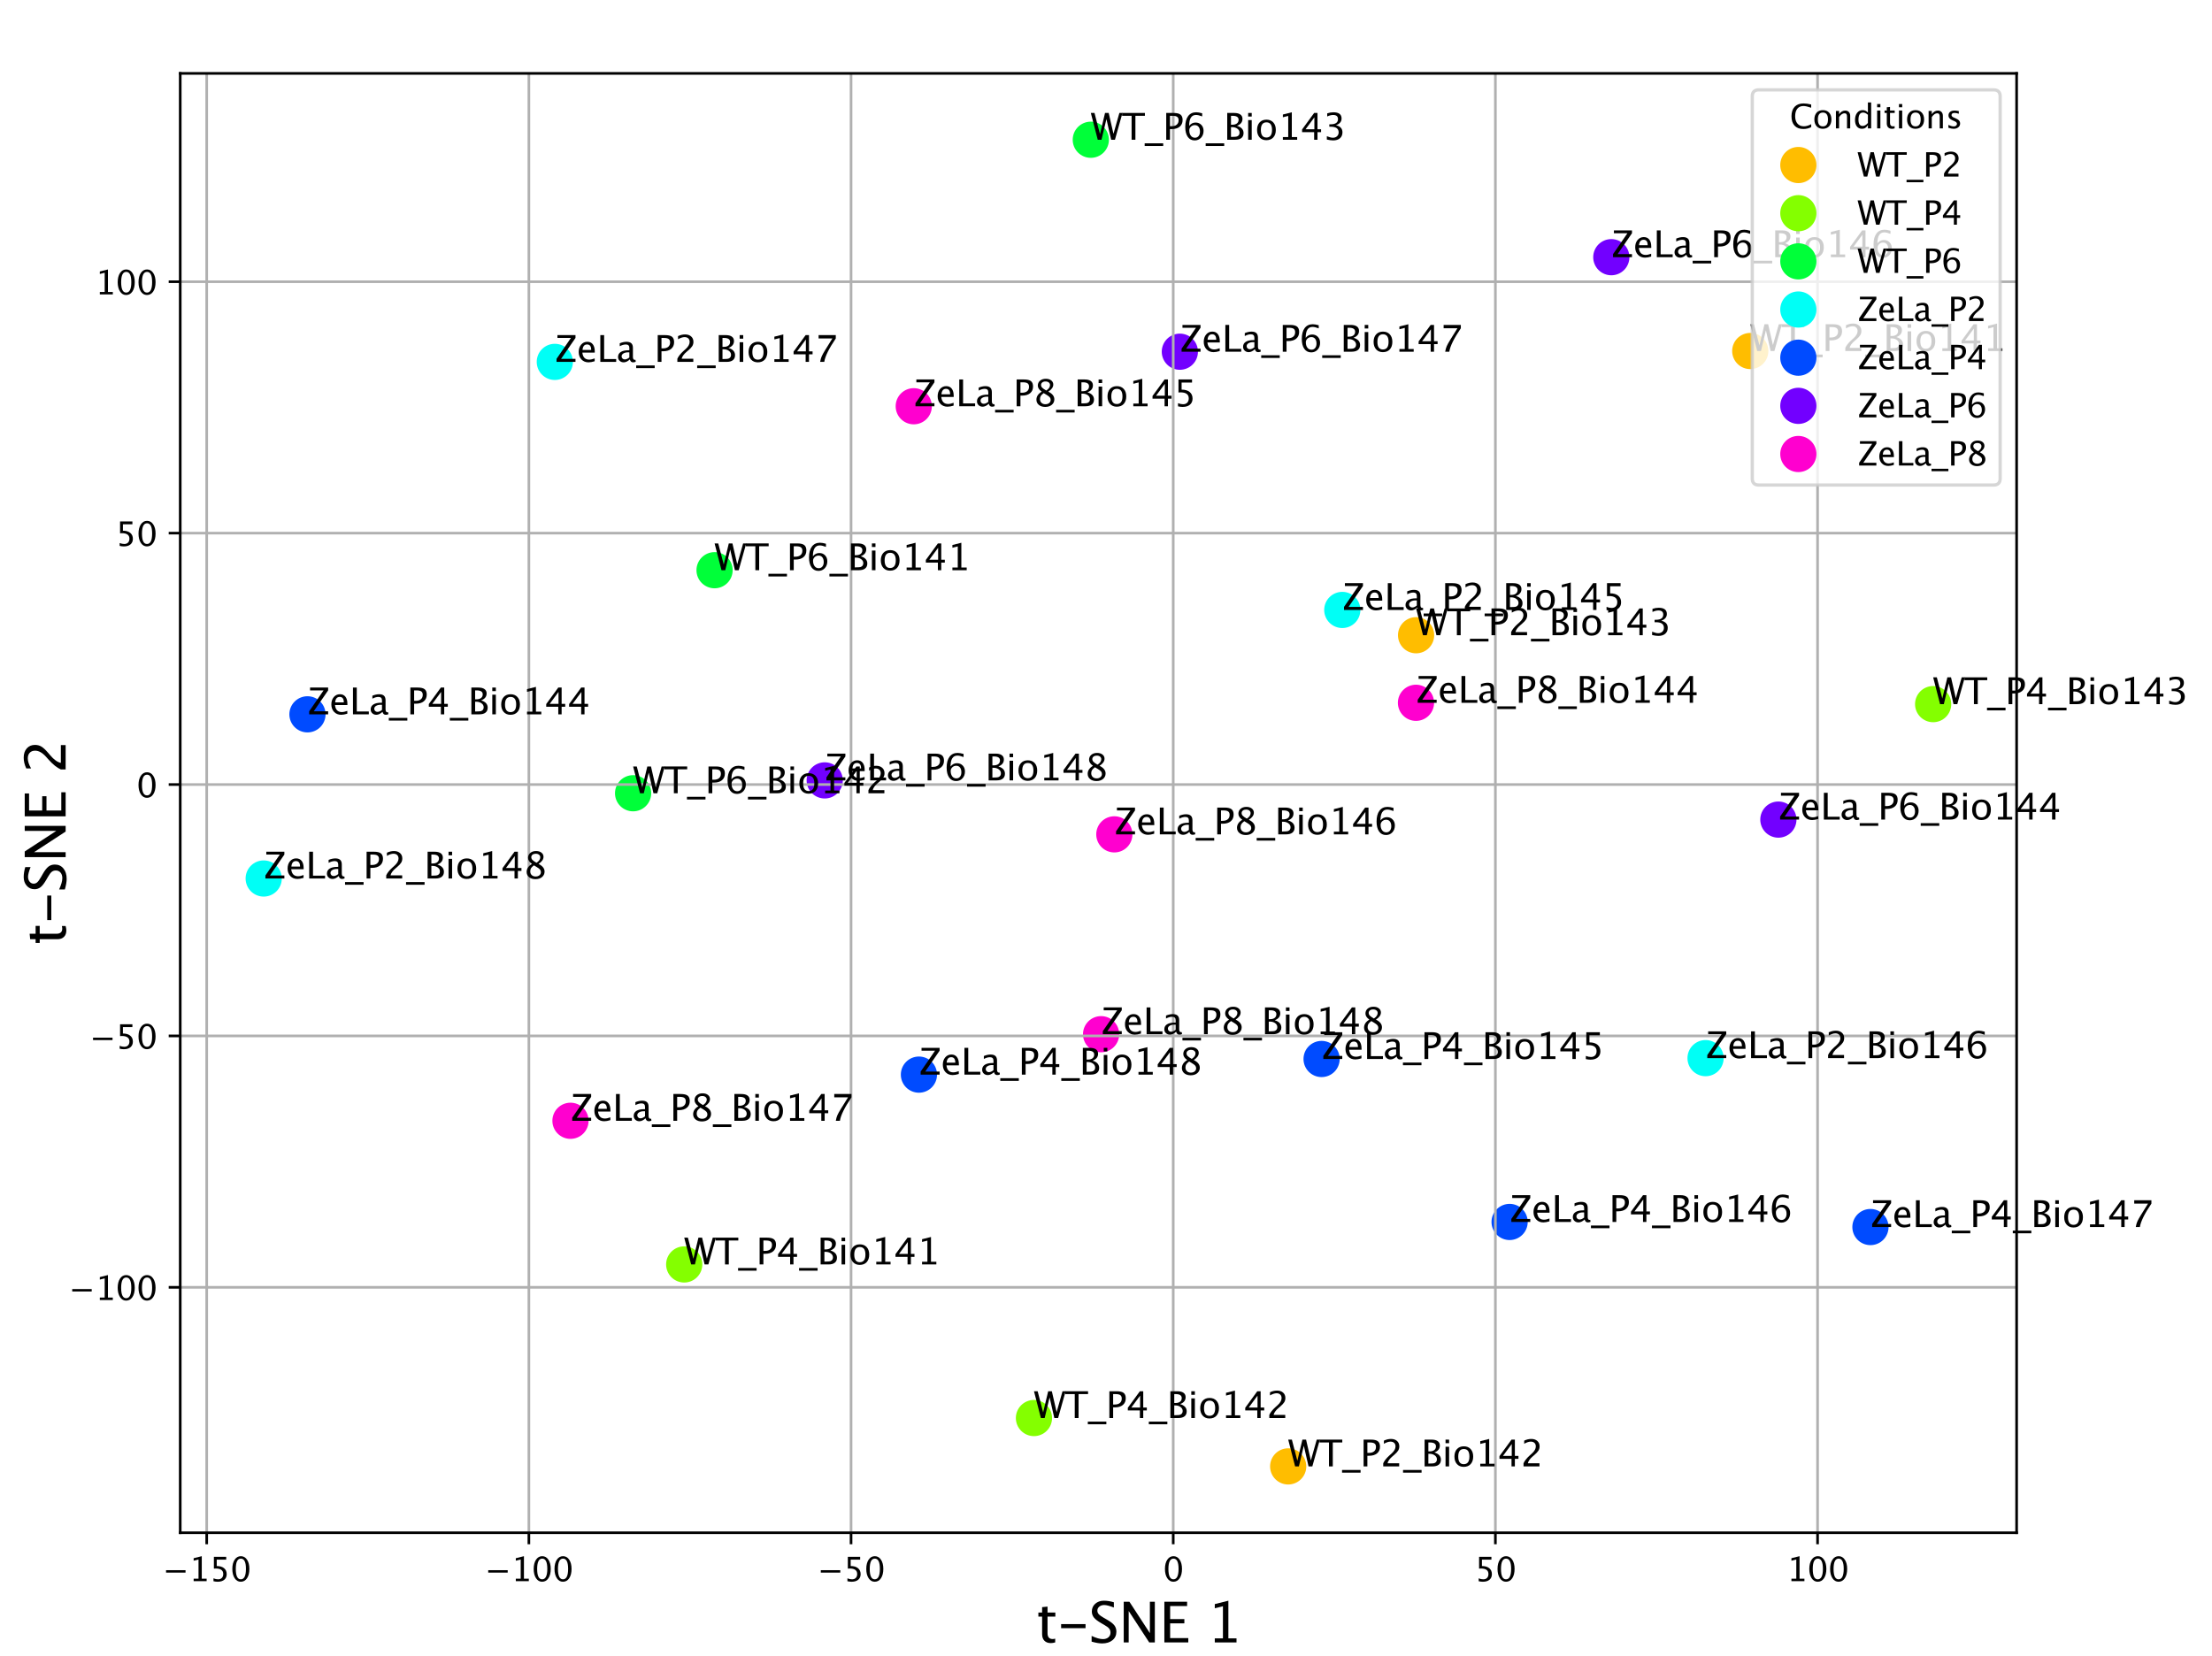 <?xml version="1.0" encoding="UTF-8" standalone="no"?>
<svg
   width="672.132pt"
   height="503.306pt"
   viewBox="0 0 672.132 503.306"
   version="1.1"
   id="svg1493"
   sodipodi:docname="Transcriptomics_t_SNE_Projection.svg"
   inkscape:version="1.2.1 (9c6d41e, 2022-07-14)"
   inkscape:export-filename="Transcriptomics_t_SNE_Projection.png"
   inkscape:export-xdpi="300"
   inkscape:export-ydpi="300"
   xmlns:inkscape="http://www.inkscape.org/namespaces/inkscape"
   xmlns:sodipodi="http://sodipodi.sourceforge.net/DTD/sodipodi-0.dtd"
   xmlns:xlink="http://www.w3.org/1999/xlink"
   xmlns="http://www.w3.org/2000/svg"
   xmlns:svg="http://www.w3.org/2000/svg"
   xmlns:rdf="http://www.w3.org/1999/02/22-rdf-syntax-ns#"
   xmlns:cc="http://creativecommons.org/ns#"
   xmlns:dc="http://purl.org/dc/elements/1.1/">
  <sodipodi:namedview
     id="namedview1495"
     pagecolor="#ffffff"
     bordercolor="#666666"
     borderopacity="1.0"
     inkscape:showpageshadow="2"
     inkscape:pageopacity="0.0"
     inkscape:pagecheckerboard="0"
     inkscape:deskcolor="#d1d1d1"
     inkscape:document-units="pt"
     showgrid="false"
     inkscape:zoom="0.98009232"
     inkscape:cx="246.40536"
     inkscape:cy="402.00295"
     inkscape:window-width="1920"
     inkscape:window-height="1052"
     inkscape:window-x="0"
     inkscape:window-y="28"
     inkscape:window-maximized="0"
     inkscape:current-layer="text_13" />
  <defs
     id="defs6">
    <style
       type="text/css"
       id="style4">*{stroke-linejoin: round; stroke-linecap: butt}</style>
  </defs>
  <g
     id="figure_1">
    <g
       id="patch_1">
      <path
         d="M 0 503.306  L 672.132 503.306  L 672.132 0  L 0 0  z "
         style="fill: #ffffff"
         id="path8" />
    </g>
    <g
       id="axes_1">
      <g
         id="patch_2">
        <path
           d="M 54.763 465.831  L 612.763 465.831  L 612.763 22.311  L 54.763 22.311  z "
           style="fill: #ffffff"
           id="path11" />
      </g>
      <g
         id="PathCollection_1">
        <defs
           id="defs15">
          <path
             id="C0_0_a7abe7b60c"
             d="M 0 5  C 1.326 5 2.598 4.473 3.536 3.536  C 4.473 2.598 5 1.326 5 -0  C 5 -1.326 4.473 -2.598 3.536 -3.536  C 2.598 -4.473 1.326 -5 0 -5  C -1.326 -5 -2.598 -4.473 -3.536 -3.536  C -4.473 -2.598 -5 -1.326 -5 0  C -5 1.326 -4.473 2.598 -3.536 3.536  C -2.598 4.473 -1.326 5 0 5  z " />
        </defs>
        <g
           clip-path="url(#pb721b90936)"
           id="g19">
          <use
             xlink:href="#C0_0_a7abe7b60c"
             x="430.286"
             y="193.058"
             style="fill: #ffbd00; stroke: #ffbd00"
             id="use17" />
        </g>
        <g
           clip-path="url(#pb721b90936)"
           id="g23">
          <use
             xlink:href="#C0_0_a7abe7b60c"
             x="587.399"
             y="213.999"
             style="fill: #84ff00; stroke: #84ff00"
             id="use21" />
        </g>
        <g
           clip-path="url(#pb721b90936)"
           id="g27">
          <use
             xlink:href="#C0_0_a7abe7b60c"
             x="331.45"
             y="42.471"
             style="fill: #00ff39; stroke: #00ff39"
             id="use25" />
        </g>
        <g
           clip-path="url(#pb721b90936)"
           id="g31">
          <use
             xlink:href="#C0_0_a7abe7b60c"
             x="93.424"
             y="217.1"
             style="fill: #004bff; stroke: #004bff"
             id="use29" />
        </g>
        <g
           clip-path="url(#pb721b90936)"
           id="g35">
          <use
             xlink:href="#C0_0_a7abe7b60c"
             x="540.372"
             y="249.091"
             style="fill: #7200ff; stroke: #7200ff"
             id="use33" />
        </g>
        <g
           clip-path="url(#pb721b90936)"
           id="g39">
          <use
             xlink:href="#C0_0_a7abe7b60c"
             x="531.83"
             y="106.68"
             style="fill: #ffbd00; stroke: #ffbd00"
             id="use37" />
        </g>
        <g
           clip-path="url(#pb721b90936)"
           id="g43">
          <use
             xlink:href="#C0_0_a7abe7b60c"
             x="430.257"
             y="213.594"
             style="fill: #ff00cf; stroke: #ff00cf"
             id="use41" />
        </g>
        <g
           clip-path="url(#pb721b90936)"
           id="g47">
          <use
             xlink:href="#C0_0_a7abe7b60c"
             x="407.866"
             y="185.375"
             style="fill: #00fff6; stroke: #00fff6"
             id="use45" />
        </g>
        <g
           clip-path="url(#pb721b90936)"
           id="g51">
          <use
             xlink:href="#C0_0_a7abe7b60c"
             x="401.576"
             y="321.849"
             style="fill: #004bff; stroke: #004bff"
             id="use49" />
        </g>
        <g
           clip-path="url(#pb721b90936)"
           id="g55">
          <use
             xlink:href="#C0_0_a7abe7b60c"
             x="277.652"
             y="123.466"
             style="fill: #ff00cf; stroke: #ff00cf"
             id="use53" />
        </g>
        <g
           clip-path="url(#pb721b90936)"
           id="g59">
          <use
             xlink:href="#C0_0_a7abe7b60c"
             x="518.248"
             y="321.59"
             style="fill: #00fff6; stroke: #00fff6"
             id="use57" />
        </g>
        <g
           clip-path="url(#pb721b90936)"
           id="g63">
          <use
             xlink:href="#C0_0_a7abe7b60c"
             x="458.706"
             y="371.378"
             style="fill: #004bff; stroke: #004bff"
             id="use61" />
        </g>
        <g
           clip-path="url(#pb721b90936)"
           id="g67">
          <use
             xlink:href="#C0_0_a7abe7b60c"
             x="489.608"
             y="78.164"
             style="fill: #7200ff; stroke: #7200ff"
             id="use65" />
        </g>
        <g
           clip-path="url(#pb721b90936)"
           id="g71">
          <use
             xlink:href="#C0_0_a7abe7b60c"
             x="207.902"
             y="384.287"
             style="fill: #84ff00; stroke: #84ff00"
             id="use69" />
        </g>
        <g
           clip-path="url(#pb721b90936)"
           id="g75">
          <use
             xlink:href="#C0_0_a7abe7b60c"
             x="338.599"
             y="253.577"
             style="fill: #ff00cf; stroke: #ff00cf"
             id="use73" />
        </g>
        <g
           clip-path="url(#pb721b90936)"
           id="g79">
          <use
             xlink:href="#C0_0_a7abe7b60c"
             x="168.586"
             y="109.985"
             style="fill: #00fff6; stroke: #00fff6"
             id="use77" />
        </g>
        <g
           clip-path="url(#pb721b90936)"
           id="g83">
          <use
             xlink:href="#C0_0_a7abe7b60c"
             x="568.348"
             y="372.925"
             style="fill: #004bff; stroke: #004bff"
             id="use81" />
        </g>
        <g
           clip-path="url(#pb721b90936)"
           id="g87">
          <use
             xlink:href="#C0_0_a7abe7b60c"
             x="358.508"
             y="106.89"
             style="fill: #7200ff; stroke: #7200ff"
             id="use85" />
        </g>
        <g
           clip-path="url(#pb721b90936)"
           id="g91">
          <use
             xlink:href="#C0_0_a7abe7b60c"
             x="173.346"
             y="340.63"
             style="fill: #ff00cf; stroke: #ff00cf"
             id="use89" />
        </g>
        <g
           clip-path="url(#pb721b90936)"
           id="g95">
          <use
             xlink:href="#C0_0_a7abe7b60c"
             x="80.126"
             y="266.994"
             style="fill: #00fff6; stroke: #00fff6"
             id="use93" />
        </g>
        <g
           clip-path="url(#pb721b90936)"
           id="g99">
          <use
             xlink:href="#C0_0_a7abe7b60c"
             x="279.225"
             y="326.599"
             style="fill: #004bff; stroke: #004bff"
             id="use97" />
        </g>
        <g
           clip-path="url(#pb721b90936)"
           id="g103">
          <use
             xlink:href="#C0_0_a7abe7b60c"
             x="217.125"
             y="173.298"
             style="fill: #00ff39; stroke: #00ff39"
             id="use101" />
        </g>
        <g
           clip-path="url(#pb721b90936)"
           id="g107">
          <use
             xlink:href="#C0_0_a7abe7b60c"
             x="250.595"
             y="237.177"
             style="fill: #7200ff; stroke: #7200ff"
             id="use105" />
        </g>
        <g
           clip-path="url(#pb721b90936)"
           id="g111">
          <use
             xlink:href="#C0_0_a7abe7b60c"
             x="334.576"
             y="314.315"
             style="fill: #ff00cf; stroke: #ff00cf"
             id="use109" />
        </g>
        <g
           clip-path="url(#pb721b90936)"
           id="g115">
          <use
             xlink:href="#C0_0_a7abe7b60c"
             x="391.424"
             y="445.671"
             style="fill: #ffbd00; stroke: #ffbd00"
             id="use113" />
        </g>
        <g
           clip-path="url(#pb721b90936)"
           id="g119">
          <use
             xlink:href="#C0_0_a7abe7b60c"
             x="314.175"
             y="430.97"
             style="fill: #84ff00; stroke: #84ff00"
             id="use117" />
        </g>
        <g
           clip-path="url(#pb721b90936)"
           id="g123">
          <use
             xlink:href="#C0_0_a7abe7b60c"
             x="192.37"
             y="241.083"
             style="fill: #00ff39; stroke: #00ff39"
             id="use121" />
        </g>
      </g>
      <g
         id="matplotlib.axis_1">
        <g
           id="xtick_1">
          <g
             id="line2d_1">
            <path
               d="M 62.809 465.831  L 62.809 22.311  "
               clip-path="url(#pb721b90936)"
               style="fill: none; stroke: #b0b0b0; stroke-width: 0.8; stroke-linecap: square"
               id="path126" />
          </g>
          <g
             id="line2d_2">
            <defs
               id="defs130">
              <path
                 id="mb4e867f637"
                 d="M 0 0  L 0 3.5  "
                 style="stroke: #000000; stroke-width: 0.8" />
            </defs>
            <g
               id="g134">
              <use
                 xlink:href="#mb4e867f637"
                 x="62.809"
                 y="465.831"
                 style="stroke: #000000; stroke-width: 0.8"
                 id="use132" />
            </g>
          </g>
          <g
             id="text_1">
            <!-- −150 -->
            <g
               transform="translate(49.346 480.54) scale(0.1 -0.1)"
               id="g151">
              <defs
                 id="defs141">
                <path
                   id="LucidaGrande-2212"
                   d="M 694 1619  L 694 2081  L 4394 2081  L 4394 1619  L 694 1619  z "
                   transform="scale(0.016)" />
                <path
                   id="LucidaGrande-31"
                   d="M 963 0  L 963 463  L 1888 463  L 1888 4113  L 963 3881  L 963 4356  L 2506 4741  L 2506 463  L 3431 463  L 3431 0  L 963 0  z "
                   transform="scale(0.016)" />
                <path
                   id="LucidaGrande-35"
                   d="M 778 -19  L 778 531  Q 1238 347 1653 347  Q 2109 347 2370 615  Q 2631 884 2631 1356  Q 2631 2397 1197 2397  Q 1034 2397 856 2375  L 856 4625  L 3197 4625  L 3197 4088  L 1397 4088  L 1397 2869  Q 2288 2869 2788 2459  Q 3288 2050 3288 1325  Q 3288 650 2833 267  Q 2378 -116 1572 -116  Q 1222 -116 778 -19  z "
                   transform="scale(0.016)" />
                <path
                   id="LucidaGrande-30"
                   d="M 2006 -116  Q 1291 -116 848 557  Q 406 1231 406 2316  Q 406 3409 851 4075  Q 1297 4741 2025 4741  Q 2753 4741 3198 4075  Q 3644 3409 3644 2325  Q 3644 1213 3198 548  Q 2753 -116 2006 -116  z M 2013 347  Q 2991 347 2991 2334  Q 2991 4278 2025 4278  Q 1063 4278 1063 2316  Q 1063 347 2013 347  z "
                   transform="scale(0.016)" />
              </defs>
              <use
                 xlink:href="#LucidaGrande-2212"
                 id="use143" />
              <use
                 xlink:href="#LucidaGrande-31"
                 x="79.541"
                 id="use145" />
              <use
                 xlink:href="#LucidaGrande-35"
                 x="142.773"
                 id="use147" />
              <use
                 xlink:href="#LucidaGrande-30"
                 x="206.006"
                 id="use149" />
            </g>
          </g>
        </g>
        <g
           id="xtick_2">
          <g
             id="line2d_3">
            <path
               d="M 160.703 465.831  L 160.703 22.311  "
               clip-path="url(#pb721b90936)"
               style="fill: none; stroke: #b0b0b0; stroke-width: 0.8; stroke-linecap: square"
               id="path155" />
          </g>
          <g
             id="line2d_4">
            <g
               id="g160">
              <use
                 xlink:href="#mb4e867f637"
                 x="160.703"
                 y="465.831"
                 style="stroke: #000000; stroke-width: 0.8"
                 id="use158" />
            </g>
          </g>
          <g
             id="text_2">
            <!-- −100 -->
            <g
               transform="translate(147.24 480.54) scale(0.1 -0.1)"
               id="g171">
              <use
                 xlink:href="#LucidaGrande-2212"
                 id="use163" />
              <use
                 xlink:href="#LucidaGrande-31"
                 x="79.541"
                 id="use165" />
              <use
                 xlink:href="#LucidaGrande-30"
                 x="142.773"
                 id="use167" />
              <use
                 xlink:href="#LucidaGrande-30"
                 x="206.006"
                 id="use169" />
            </g>
          </g>
        </g>
        <g
           id="xtick_3">
          <g
             id="line2d_5">
            <path
               d="M 258.597 465.831  L 258.597 22.311  "
               clip-path="url(#pb721b90936)"
               style="fill: none; stroke: #b0b0b0; stroke-width: 0.8; stroke-linecap: square"
               id="path175" />
          </g>
          <g
             id="line2d_6">
            <g
               id="g180">
              <use
                 xlink:href="#mb4e867f637"
                 x="258.597"
                 y="465.831"
                 style="stroke: #000000; stroke-width: 0.8"
                 id="use178" />
            </g>
          </g>
          <g
             id="text_3">
            <!-- −50 -->
            <g
               transform="translate(248.297 480.54) scale(0.1 -0.1)"
               id="g189">
              <use
                 xlink:href="#LucidaGrande-2212"
                 id="use183" />
              <use
                 xlink:href="#LucidaGrande-35"
                 x="79.541"
                 id="use185" />
              <use
                 xlink:href="#LucidaGrande-30"
                 x="142.773"
                 id="use187" />
            </g>
          </g>
        </g>
        <g
           id="xtick_4">
          <g
             id="line2d_7">
            <path
               d="M 356.492 465.831  L 356.492 22.311  "
               clip-path="url(#pb721b90936)"
               style="fill: none; stroke: #b0b0b0; stroke-width: 0.8; stroke-linecap: square"
               id="path193" />
          </g>
          <g
             id="line2d_8">
            <g
               id="g198">
              <use
                 xlink:href="#mb4e867f637"
                 x="356.492"
                 y="465.831"
                 style="stroke: #000000; stroke-width: 0.8"
                 id="use196" />
            </g>
          </g>
          <g
             id="text_4">
            <!-- 0 -->
            <g
               transform="translate(353.33 480.54) scale(0.1 -0.1)"
               id="g203">
              <use
                 xlink:href="#LucidaGrande-30"
                 id="use201" />
            </g>
          </g>
        </g>
        <g
           id="xtick_5">
          <g
             id="line2d_9">
            <path
               d="M 454.386 465.831  L 454.386 22.311  "
               clip-path="url(#pb721b90936)"
               style="fill: none; stroke: #b0b0b0; stroke-width: 0.8; stroke-linecap: square"
               id="path207" />
          </g>
          <g
             id="line2d_10">
            <g
               id="g212">
              <use
                 xlink:href="#mb4e867f637"
                 x="454.386"
                 y="465.831"
                 style="stroke: #000000; stroke-width: 0.8"
                 id="use210" />
            </g>
          </g>
          <g
             id="text_5">
            <!-- 50 -->
            <g
               transform="translate(448.063 480.54) scale(0.1 -0.1)"
               id="g219">
              <use
                 xlink:href="#LucidaGrande-35"
                 id="use215" />
              <use
                 xlink:href="#LucidaGrande-30"
                 x="63.232"
                 id="use217" />
            </g>
          </g>
        </g>
        <g
           id="xtick_6">
          <g
             id="line2d_11">
            <path
               d="M 552.281 465.831  L 552.281 22.311  "
               clip-path="url(#pb721b90936)"
               style="fill: none; stroke: #b0b0b0; stroke-width: 0.8; stroke-linecap: square"
               id="path223" />
          </g>
          <g
             id="line2d_12">
            <g
               id="g228">
              <use
                 xlink:href="#mb4e867f637"
                 x="552.281"
                 y="465.831"
                 style="stroke: #000000; stroke-width: 0.8"
                 id="use226" />
            </g>
          </g>
          <g
             id="text_6">
            <!-- 100 -->
            <g
               transform="translate(542.796 480.54) scale(0.1 -0.1)"
               id="g237">
              <use
                 xlink:href="#LucidaGrande-31"
                 id="use231" />
              <use
                 xlink:href="#LucidaGrande-30"
                 x="63.232"
                 id="use233" />
              <use
                 xlink:href="#LucidaGrande-30"
                 x="126.465"
                 id="use235" />
            </g>
          </g>
        </g>
        <g
           id="text_7"
           transform="matrix(1.671,0,0,1.671,-211.689,-326.609)">
          <!-- t-SNE 1 -->
          <g
             transform="matrix(0.1,0,0,-0.1,315.159,494.178)"
             id="g263">
            <defs
               id="defs247">
              <path
                 id="LucidaGrande-74"
                 d="M 1634,-78 Q 1166,-78 903,190 641,459 641,938 V 2931 H 216 v 463 h 425 v 615 l 615,60 v -675 h 888 V 2931 H 1256 V 1050 q 0,-666 575,-666 122,0 297,41 V 0 q -284,-78 -494,-78 z"
                 transform="scale(0.016)" />
              <path
                 id="LucidaGrande-2d"
                 d="m 463,1619 v 462 h 2775 v -462 z"
                 transform="scale(0.016)" />
              <path
                 id="LucidaGrande-53"
                 d="m 1503,-116 q -465,0 -1190,204 v 650 q 781,-363 1284,-363 387,0 623,203 236,203 236,535 0,271 -155,462 -154,191 -570,425 l -318,184 q -591,338 -833,636 -242,299 -242,696 0,534 387,879 388,346 988,346 534,0 1128,-178 v -600 q -732,287 -1091,287 -341,0 -563,-181 -221,-181 -221,-456 0,-232 162,-410 163,-178 594,-425 l 331,-187 q 600,-341 837,-644 238,-303 238,-728 0,-603 -445,-969 -445,-366 -1180,-366 z"
                 transform="scale(0.016)" />
              <path
                 id="LucidaGrande-4e"
                 d="m 597,0 v 4625 h 644 L 3569,1053 v 3572 h 562 V 0 H 3491 L 1159,3572 V 0 Z"
                 transform="scale(0.016)" />
              <path
                 id="LucidaGrande-45"
                 d="M 597,0 V 4625 H 3181 V 4134 H 1253 V 2650 H 2869 V 2166 H 1253 V 491 H 3316 V 0 Z"
                 transform="scale(0.016)" />
              <path
                 id="LucidaGrande-20"
                 transform="scale(0.016)"
                 d="" />
            </defs>
            <use
               xlink:href="#LucidaGrande-74"
               id="use249" />
            <use
               xlink:href="#LucidaGrande-2d"
               x="37.402"
               id="use251" />
            <use
               xlink:href="#LucidaGrande-53"
               x="95.264"
               id="use253" />
            <use
               xlink:href="#LucidaGrande-4e"
               x="149.121"
               id="use255" />
            <use
               xlink:href="#LucidaGrande-45"
               x="222.998"
               id="use257" />
            <use
               xlink:href="#LucidaGrande-20"
               x="277.197"
               id="use259" />
            <use
               xlink:href="#LucidaGrande-31"
               x="308.838"
               id="use261" />
          </g>
        </g>
      </g>
      <g
         id="matplotlib.axis_2">
        <g
           id="ytick_1">
          <g
             id="line2d_13">
            <path
               d="M 54.763 391.247  L 612.763 391.247  "
               clip-path="url(#pb721b90936)"
               style="fill: none; stroke: #b0b0b0; stroke-width: 0.8; stroke-linecap: square"
               id="path267" />
          </g>
          <g
             id="line2d_14">
            <defs
               id="defs271">
              <path
                 id="mc71f60863d"
                 d="M 0 0  L -3.5 0  "
                 style="stroke: #000000; stroke-width: 0.8" />
            </defs>
            <g
               id="g275">
              <use
                 xlink:href="#mc71f60863d"
                 x="54.763"
                 y="391.247"
                 style="stroke: #000000; stroke-width: 0.8"
                 id="use273" />
            </g>
          </g>
          <g
             id="text_8">
            <!-- −100 -->
            <g
               transform="translate(20.837 395.102) scale(0.1 -0.1)"
               id="g286">
              <use
                 xlink:href="#LucidaGrande-2212"
                 id="use278" />
              <use
                 xlink:href="#LucidaGrande-31"
                 x="79.541"
                 id="use280" />
              <use
                 xlink:href="#LucidaGrande-30"
                 x="142.773"
                 id="use282" />
              <use
                 xlink:href="#LucidaGrande-30"
                 x="206.006"
                 id="use284" />
            </g>
          </g>
        </g>
        <g
           id="ytick_2">
          <g
             id="line2d_15">
            <path
               d="M 54.763 314.841  L 612.763 314.841  "
               clip-path="url(#pb721b90936)"
               style="fill: none; stroke: #b0b0b0; stroke-width: 0.8; stroke-linecap: square"
               id="path290" />
          </g>
          <g
             id="line2d_16">
            <g
               id="g295">
              <use
                 xlink:href="#mc71f60863d"
                 x="54.763"
                 y="314.841"
                 style="stroke: #000000; stroke-width: 0.8"
                 id="use293" />
            </g>
          </g>
          <g
             id="text_9">
            <!-- −50 -->
            <g
               transform="translate(27.161 318.696) scale(0.1 -0.1)"
               id="g304">
              <use
                 xlink:href="#LucidaGrande-2212"
                 id="use298" />
              <use
                 xlink:href="#LucidaGrande-35"
                 x="79.541"
                 id="use300" />
              <use
                 xlink:href="#LucidaGrande-30"
                 x="142.773"
                 id="use302" />
            </g>
          </g>
        </g>
        <g
           id="ytick_3">
          <g
             id="line2d_17">
            <path
               d="M 54.763 238.435  L 612.763 238.435  "
               clip-path="url(#pb721b90936)"
               style="fill: none; stroke: #b0b0b0; stroke-width: 0.8; stroke-linecap: square"
               id="path308" />
          </g>
          <g
             id="line2d_18">
            <g
               id="g313">
              <use
                 xlink:href="#mc71f60863d"
                 x="54.763"
                 y="238.435"
                 style="stroke: #000000; stroke-width: 0.8"
                 id="use311" />
            </g>
          </g>
          <g
             id="text_10">
            <!-- 0 -->
            <g
               transform="translate(41.439 242.29) scale(0.1 -0.1)"
               id="g318">
              <use
                 xlink:href="#LucidaGrande-30"
                 id="use316" />
            </g>
          </g>
        </g>
        <g
           id="ytick_4">
          <g
             id="line2d_19">
            <path
               d="M 54.763 162.029  L 612.763 162.029  "
               clip-path="url(#pb721b90936)"
               style="fill: none; stroke: #b0b0b0; stroke-width: 0.8; stroke-linecap: square"
               id="path322" />
          </g>
          <g
             id="line2d_20">
            <g
               id="g327">
              <use
                 xlink:href="#mc71f60863d"
                 x="54.763"
                 y="162.029"
                 style="stroke: #000000; stroke-width: 0.8"
                 id="use325" />
            </g>
          </g>
          <g
             id="text_11">
            <!-- 50 -->
            <g
               transform="translate(35.116 165.883) scale(0.1 -0.1)"
               id="g334">
              <use
                 xlink:href="#LucidaGrande-35"
                 id="use330" />
              <use
                 xlink:href="#LucidaGrande-30"
                 x="63.232"
                 id="use332" />
            </g>
          </g>
        </g>
        <g
           id="ytick_5">
          <g
             id="line2d_21">
            <path
               d="M 54.763 85.623  L 612.763 85.623  "
               clip-path="url(#pb721b90936)"
               style="fill: none; stroke: #b0b0b0; stroke-width: 0.8; stroke-linecap: square"
               id="path338" />
          </g>
          <g
             id="line2d_22">
            <g
               id="g343">
              <use
                 xlink:href="#mc71f60863d"
                 x="54.763"
                 y="85.623"
                 style="stroke: #000000; stroke-width: 0.8"
                 id="use341" />
            </g>
          </g>
          <g
             id="text_12">
            <!-- 100 -->
            <g
               transform="translate(28.792 89.477) scale(0.1 -0.1)"
               id="g352">
              <use
                 xlink:href="#LucidaGrande-31"
                 id="use346" />
              <use
                 xlink:href="#LucidaGrande-30"
                 x="63.232"
                 id="use348" />
              <use
                 xlink:href="#LucidaGrande-30"
                 x="126.465"
                 id="use350" />
            </g>
          </g>
        </g>
        <g
           id="text_13"
           transform="matrix(1.68,0,0,1.68,-5.102,-154.13)">
          <!-- t-SNE 2 -->
          <g
             transform="matrix(0,-0.1,-0.1,0,14.909,262.675)"
             id="g373">
            <defs
               id="defs357">
              <path
                 id="LucidaGrande-32"
                 d="m 531,0 v 541 q 269,628 1088,1368 l 353,316 q 681,616 681,1222 0,387 -233,609 -232,222 -639,222 -481,0 -1134,-372 v 544 q 616,291 1222,291 650,0 1043,-350 394,-350 394,-928 0,-416 -199,-738 -198,-322 -738,-781 L 2131,1741 Q 1391,1113 1275,541 H 3284 V 0 Z"
                 transform="scale(0.016)" />
            </defs>
            <use
               xlink:href="#LucidaGrande-74"
               id="use359" />
            <use
               xlink:href="#LucidaGrande-2d"
               x="37.402"
               id="use361" />
            <use
               xlink:href="#LucidaGrande-53"
               x="95.264"
               id="use363" />
            <use
               xlink:href="#LucidaGrande-4e"
               x="149.121"
               id="use365" />
            <use
               xlink:href="#LucidaGrande-45"
               x="222.998"
               id="use367" />
            <use
               xlink:href="#LucidaGrande-20"
               x="277.197"
               id="use369" />
            <use
               xlink:href="#LucidaGrande-32"
               x="308.838"
               id="use371" />
          </g>
        </g>
      </g>
      <g
         id="patch_3">
        <path
           d="M 54.763 465.831  L 54.763 22.311  "
           style="fill: none; stroke: #000000; stroke-width: 0.8; stroke-linejoin: miter; stroke-linecap: square"
           id="path377" />
      </g>
      <g
         id="patch_4">
        <path
           d="M 612.763 465.831  L 612.763 22.311  "
           style="fill: none; stroke: #000000; stroke-width: 0.8; stroke-linejoin: miter; stroke-linecap: square"
           id="path380" />
      </g>
      <g
         id="patch_5">
        <path
           d="M 54.763 465.831  L 612.763 465.831  "
           style="fill: none; stroke: #000000; stroke-width: 0.8; stroke-linejoin: miter; stroke-linecap: square"
           id="path383" />
      </g>
      <g
         id="patch_6">
        <path
           d="M 54.763 22.311  L 612.763 22.311  "
           style="fill: none; stroke: #000000; stroke-width: 0.8; stroke-linejoin: miter; stroke-linecap: square"
           id="path386" />
      </g>
      <g
         id="text_14">
        <!-- WT_P2_Bio143 -->
        <g
           transform="translate(430.286 193.058) scale(0.11 -0.11)"
           id="g424">
          <defs
             id="defs398">
            <path
               id="LucidaGrande-57"
               d="M 1197 0  L 6 4625  L 638 4625  L 1584 972  L 2456 4625  L 3088 4625  L 3913 1022  L 4931 4625  L 5466 4625  L 4169 0  L 3516 0  L 2700 3566  L 1847 0  L 1197 0  z "
               transform="scale(0.016)" />
            <path
               id="LucidaGrande-54"
               d="M 1697 0  L 1697 4134  L 56 4134  L 56 4625  L 3994 4625  L 3994 4134  L 2353 4134  L 2353 0  L 1697 0  z "
               transform="scale(0.016)" />
            <path
               id="LucidaGrande-5f"
               d="M 0 -1078  L 0 -616  L 3200 -616  L 3200 -1078  L 0 -1078  z "
               transform="scale(0.016)" />
            <path
               id="LucidaGrande-50"
               d="M 597 0  L 597 4625  L 1856 4625  Q 2694 4625 3059 4342  Q 3425 4059 3425 3413  Q 3425 2675 2925 2256  Q 2425 1838 1538 1838  L 1247 1838  L 1247 0  L 597 0  z M 1247 2334  L 1513 2334  Q 2097 2334 2415 2603  Q 2734 2872 2734 3363  Q 2734 3778 2484 3956  Q 2234 4134 1650 4134  L 1247 4134  L 1247 2334  z "
               transform="scale(0.016)" />
            <path
               id="LucidaGrande-42"
               d="M 597 0  L 597 4625  L 1797 4625  Q 2491 4625 2861 4362  Q 3231 4100 3231 3606  Q 3231 2766 2281 2409  Q 3416 2063 3416 1156  Q 3416 594 3041 297  Q 2666 0 1959 0  L 597 0  z M 1247 491  L 1381 491  Q 2103 491 2316 581  Q 2722 753 2722 1219  Q 2722 1631 2353 1904  Q 1984 2178 1431 2178  L 1247 2178  L 1247 491  z M 1247 2594  L 1456 2594  Q 1981 2594 2270 2819  Q 2559 3044 2559 3453  Q 2559 4134 1503 4134  L 1247 4134  L 1247 2594  z "
               transform="scale(0.016)" />
            <path
               id="LucidaGrande-69"
               d="M 616 0  L 616 3394  L 1231 3394  L 1231 0  L 616 0  z M 616 4009  L 616 4625  L 1231 4625  L 1231 4009  L 616 4009  z "
               transform="scale(0.016)" />
            <path
               id="LucidaGrande-6f"
               d="M 1944 -78  Q 1216 -78 781 405  Q 347 888 347 1697  Q 347 2516 783 2992  Q 1219 3469 1966 3469  Q 2713 3469 3148 2992  Q 3584 2516 3584 1703  Q 3584 872 3146 397  Q 2709 -78 1944 -78  z M 1953 384  Q 2931 384 2931 1703  Q 2931 3006 1966 3006  Q 1003 3006 1003 1697  Q 1003 384 1953 384  z "
               transform="scale(0.016)" />
            <path
               id="LucidaGrande-34"
               d="M 2409 0  L 2409 1309  L 328 1309  L 328 1775  L 2409 4625  L 2988 4625  L 2988 1813  L 3606 1813  L 3606 1309  L 2988 1309  L 2988 0  L 2409 0  z M 931 1813  L 2450 1813  L 2450 3869  L 931 1813  z "
               transform="scale(0.016)" />
            <path
               id="LucidaGrande-33"
               d="M 650 34  L 650 609  Q 1313 347 1694 347  Q 2134 347 2411 605  Q 2688 863 2688 1272  Q 2688 2247 1322 2247  L 1078 2247  L 1078 2663  L 1294 2666  Q 2575 2666 2575 3569  Q 2575 4278 1731 4278  Q 1269 4278 713 4019  L 713 4556  Q 1259 4741 1775 4741  Q 3194 4741 3194 3669  Q 3194 2853 2228 2506  Q 3347 2247 3347 1281  Q 3347 628 2915 256  Q 2484 -116 1731 -116  Q 1303 -116 650 34  z "
               transform="scale(0.016)" />
          </defs>
          <use
             xlink:href="#LucidaGrande-57"
             id="use400" />
          <use
             xlink:href="#LucidaGrande-54"
             x="85.547"
             id="use402" />
          <use
             xlink:href="#LucidaGrande-5f"
             x="148.779"
             id="use404" />
          <use
             xlink:href="#LucidaGrande-50"
             x="198.779"
             id="use406" />
          <use
             xlink:href="#LucidaGrande-32"
             x="254.053"
             id="use408" />
          <use
             xlink:href="#LucidaGrande-5f"
             x="317.285"
             id="use410" />
          <use
             xlink:href="#LucidaGrande-42"
             x="367.285"
             id="use412" />
          <use
             xlink:href="#LucidaGrande-69"
             x="424.805"
             id="use414" />
          <use
             xlink:href="#LucidaGrande-6f"
             x="453.711"
             id="use416" />
          <use
             xlink:href="#LucidaGrande-31"
             x="515.137"
             id="use418" />
          <use
             xlink:href="#LucidaGrande-34"
             x="578.369"
             id="use420" />
          <use
             xlink:href="#LucidaGrande-33"
             x="641.602"
             id="use422" />
        </g>
      </g>
      <g
         id="text_15">
        <!-- WT_P4_Bio143 -->
        <g
           transform="translate(587.399 213.999) scale(0.11 -0.11)"
           id="g451">
          <use
             xlink:href="#LucidaGrande-57"
             id="use427" />
          <use
             xlink:href="#LucidaGrande-54"
             x="85.547"
             id="use429" />
          <use
             xlink:href="#LucidaGrande-5f"
             x="148.779"
             id="use431" />
          <use
             xlink:href="#LucidaGrande-50"
             x="198.779"
             id="use433" />
          <use
             xlink:href="#LucidaGrande-34"
             x="254.053"
             id="use435" />
          <use
             xlink:href="#LucidaGrande-5f"
             x="317.285"
             id="use437" />
          <use
             xlink:href="#LucidaGrande-42"
             x="367.285"
             id="use439" />
          <use
             xlink:href="#LucidaGrande-69"
             x="424.805"
             id="use441" />
          <use
             xlink:href="#LucidaGrande-6f"
             x="453.711"
             id="use443" />
          <use
             xlink:href="#LucidaGrande-31"
             x="515.137"
             id="use445" />
          <use
             xlink:href="#LucidaGrande-34"
             x="578.369"
             id="use447" />
          <use
             xlink:href="#LucidaGrande-33"
             x="641.602"
             id="use449" />
        </g>
      </g>
      <g
         id="text_16">
        <!-- WT_P6_Bio143 -->
        <g
           transform="translate(331.45 42.471) scale(0.11 -0.11)"
           id="g481">
          <defs
             id="defs455">
            <path
               id="LucidaGrande-36"
               d="M 1100 2397  Q 1541 2969 2209 2969  Q 2816 2969 3202 2567  Q 3588 2166 3588 1538  Q 3588 816 3155 350  Q 2722 -116 2056 -116  Q 1291 -116 859 500  Q 428 1116 428 2209  Q 428 3413 923 4078  Q 1419 4744 2319 4744  Q 2731 4744 3350 4569  L 3350 4031  Q 2697 4281 2281 4281  Q 1100 4281 1100 2397  z M 2969 1400  Q 2969 1925 2733 2225  Q 2497 2525 2078 2525  Q 1688 2525 1406 2262  Q 1125 2000 1125 1631  Q 1125 1050 1392 698  Q 1659 347 2100 347  Q 2497 347 2733 633  Q 2969 919 2969 1400  z "
               transform="scale(0.016)" />
          </defs>
          <use
             xlink:href="#LucidaGrande-57"
             id="use457" />
          <use
             xlink:href="#LucidaGrande-54"
             x="85.547"
             id="use459" />
          <use
             xlink:href="#LucidaGrande-5f"
             x="148.779"
             id="use461" />
          <use
             xlink:href="#LucidaGrande-50"
             x="198.779"
             id="use463" />
          <use
             xlink:href="#LucidaGrande-36"
             x="254.053"
             id="use465" />
          <use
             xlink:href="#LucidaGrande-5f"
             x="317.285"
             id="use467" />
          <use
             xlink:href="#LucidaGrande-42"
             x="367.285"
             id="use469" />
          <use
             xlink:href="#LucidaGrande-69"
             x="424.805"
             id="use471" />
          <use
             xlink:href="#LucidaGrande-6f"
             x="453.711"
             id="use473" />
          <use
             xlink:href="#LucidaGrande-31"
             x="515.137"
             id="use475" />
          <use
             xlink:href="#LucidaGrande-34"
             x="578.369"
             id="use477" />
          <use
             xlink:href="#LucidaGrande-33"
             x="641.602"
             id="use479" />
        </g>
      </g>
      <g
         id="text_17">
        <!-- ZeLa_P4_Bio144 -->
        <g
           transform="translate(93.424 217.1) scale(0.11 -0.11)"
           id="g518">
          <defs
             id="defs488">
            <path
               id="LucidaGrande-5a"
               d="M 297 0  L 297 525  L 2781 4134  L 450 4134  L 450 4625  L 3569 4625  L 3569 4134  L 1084 525  L 3569 525  L 3569 0  L 297 0  z "
               transform="scale(0.016)" />
            <path
               id="LucidaGrande-65"
               d="M 3103 109  Q 2484 -78 2044 -78  Q 1294 -78 820 420  Q 347 919 347 1713  Q 347 2484 764 2978  Q 1181 3472 1831 3472  Q 2447 3472 2783 3034  Q 3119 2597 3119 1791  L 3116 1600  L 975 1600  Q 1109 391 2159 391  Q 2544 391 3103 597  L 3103 109  z M 1003 2063  L 2500 2063  Q 2500 3009 1794 3009  Q 1084 3009 1003 2063  z "
               transform="scale(0.016)" />
            <path
               id="LucidaGrande-4c"
               d="M 597 0  L 597 4625  L 1253 4625  L 1253 491  L 3334 491  L 3334 0  L 597 0  z "
               transform="scale(0.016)" />
            <path
               id="LucidaGrande-61"
               d="M 2366 431  Q 1813 -78 1300 -78  Q 878 -78 600 186  Q 322 450 322 853  Q 322 1409 789 1707  Q 1256 2006 2128 2006  L 2275 2006  L 2275 2416  Q 2275 3006 1669 3006  Q 1181 3006 616 2706  L 616 3216  Q 1238 3469 1781 3469  Q 2350 3469 2620 3212  Q 2891 2956 2891 2416  L 2891 878  Q 2891 350 3216 350  Q 3256 350 3334 363  L 3378 22  Q 3169 -78 2916 -78  Q 2484 -78 2366 431  z M 2275 766  L 2275 1644  L 2069 1650  Q 1563 1650 1250 1458  Q 938 1266 938 953  Q 938 731 1094 578  Q 1250 425 1475 425  Q 1859 425 2275 766  z "
               transform="scale(0.016)" />
          </defs>
          <use
             xlink:href="#LucidaGrande-5a"
             id="use490" />
          <use
             xlink:href="#LucidaGrande-65"
             x="60.449"
             id="use492" />
          <use
             xlink:href="#LucidaGrande-4c"
             x="116.162"
             id="use494" />
          <use
             xlink:href="#LucidaGrande-61"
             x="169.482"
             id="use496" />
          <use
             xlink:href="#LucidaGrande-5f"
             x="224.707"
             id="use498" />
          <use
             xlink:href="#LucidaGrande-50"
             x="274.707"
             id="use500" />
          <use
             xlink:href="#LucidaGrande-34"
             x="329.98"
             id="use502" />
          <use
             xlink:href="#LucidaGrande-5f"
             x="393.213"
             id="use504" />
          <use
             xlink:href="#LucidaGrande-42"
             x="443.213"
             id="use506" />
          <use
             xlink:href="#LucidaGrande-69"
             x="500.732"
             id="use508" />
          <use
             xlink:href="#LucidaGrande-6f"
             x="529.639"
             id="use510" />
          <use
             xlink:href="#LucidaGrande-31"
             x="591.064"
             id="use512" />
          <use
             xlink:href="#LucidaGrande-34"
             x="654.297"
             id="use514" />
          <use
             xlink:href="#LucidaGrande-34"
             x="717.529"
             id="use516" />
        </g>
      </g>
      <g
         id="text_18">
        <!-- ZeLa_P6_Bio144 -->
        <g
           transform="translate(540.372 249.091) scale(0.11 -0.11)"
           id="g549">
          <use
             xlink:href="#LucidaGrande-5a"
             id="use521" />
          <use
             xlink:href="#LucidaGrande-65"
             x="60.449"
             id="use523" />
          <use
             xlink:href="#LucidaGrande-4c"
             x="116.162"
             id="use525" />
          <use
             xlink:href="#LucidaGrande-61"
             x="169.482"
             id="use527" />
          <use
             xlink:href="#LucidaGrande-5f"
             x="224.707"
             id="use529" />
          <use
             xlink:href="#LucidaGrande-50"
             x="274.707"
             id="use531" />
          <use
             xlink:href="#LucidaGrande-36"
             x="329.98"
             id="use533" />
          <use
             xlink:href="#LucidaGrande-5f"
             x="393.213"
             id="use535" />
          <use
             xlink:href="#LucidaGrande-42"
             x="443.213"
             id="use537" />
          <use
             xlink:href="#LucidaGrande-69"
             x="500.732"
             id="use539" />
          <use
             xlink:href="#LucidaGrande-6f"
             x="529.639"
             id="use541" />
          <use
             xlink:href="#LucidaGrande-31"
             x="591.064"
             id="use543" />
          <use
             xlink:href="#LucidaGrande-34"
             x="654.297"
             id="use545" />
          <use
             xlink:href="#LucidaGrande-34"
             x="717.529"
             id="use547" />
        </g>
      </g>
      <g
         id="text_19">
        <!-- WT_P2_Bio141 -->
        <g
           transform="translate(531.83 106.68) scale(0.11 -0.11)"
           id="g576">
          <use
             xlink:href="#LucidaGrande-57"
             id="use552" />
          <use
             xlink:href="#LucidaGrande-54"
             x="85.547"
             id="use554" />
          <use
             xlink:href="#LucidaGrande-5f"
             x="148.779"
             id="use556" />
          <use
             xlink:href="#LucidaGrande-50"
             x="198.779"
             id="use558" />
          <use
             xlink:href="#LucidaGrande-32"
             x="254.053"
             id="use560" />
          <use
             xlink:href="#LucidaGrande-5f"
             x="317.285"
             id="use562" />
          <use
             xlink:href="#LucidaGrande-42"
             x="367.285"
             id="use564" />
          <use
             xlink:href="#LucidaGrande-69"
             x="424.805"
             id="use566" />
          <use
             xlink:href="#LucidaGrande-6f"
             x="453.711"
             id="use568" />
          <use
             xlink:href="#LucidaGrande-31"
             x="515.137"
             id="use570" />
          <use
             xlink:href="#LucidaGrande-34"
             x="578.369"
             id="use572" />
          <use
             xlink:href="#LucidaGrande-31"
             x="641.602"
             id="use574" />
        </g>
      </g>
      <g
         id="text_20">
        <!-- ZeLa_P8_Bio144 -->
        <g
           transform="translate(430.257 213.594) scale(0.11 -0.11)"
           id="g610">
          <defs
             id="defs580">
            <path
               id="LucidaGrande-38"
               d="M 1472 2519  Q 794 2991 794 3563  Q 794 4088 1178 4416  Q 1563 4744 2181 4744  Q 2753 4744 3108 4466  Q 3463 4188 3463 3744  Q 3463 3072 2600 2519  Q 3647 2006 3647 1197  Q 3647 616 3208 250  Q 2769 -116 2075 -116  Q 1394 -116 973 229  Q 553 575 553 1138  Q 553 1969 1472 2519  z M 2256 2713  Q 2903 3138 2903 3659  Q 2903 3938 2687 4108  Q 2472 4278 2119 4278  Q 1778 4278 1565 4111  Q 1353 3944 1353 3678  Q 1353 3419 1545 3214  Q 1738 3009 2256 2713  z M 1806 2269  Q 1434 1981 1301 1767  Q 1169 1553 1169 1234  Q 1169 838 1425 592  Q 1681 347 2100 347  Q 2503 347 2758 556  Q 3013 766 3013 1100  Q 3013 1369 2855 1555  Q 2697 1741 2244 2009  L 1806 2269  z "
               transform="scale(0.016)" />
          </defs>
          <use
             xlink:href="#LucidaGrande-5a"
             id="use582" />
          <use
             xlink:href="#LucidaGrande-65"
             x="60.449"
             id="use584" />
          <use
             xlink:href="#LucidaGrande-4c"
             x="116.162"
             id="use586" />
          <use
             xlink:href="#LucidaGrande-61"
             x="169.482"
             id="use588" />
          <use
             xlink:href="#LucidaGrande-5f"
             x="224.707"
             id="use590" />
          <use
             xlink:href="#LucidaGrande-50"
             x="274.707"
             id="use592" />
          <use
             xlink:href="#LucidaGrande-38"
             x="329.98"
             id="use594" />
          <use
             xlink:href="#LucidaGrande-5f"
             x="393.213"
             id="use596" />
          <use
             xlink:href="#LucidaGrande-42"
             x="443.213"
             id="use598" />
          <use
             xlink:href="#LucidaGrande-69"
             x="500.732"
             id="use600" />
          <use
             xlink:href="#LucidaGrande-6f"
             x="529.639"
             id="use602" />
          <use
             xlink:href="#LucidaGrande-31"
             x="591.064"
             id="use604" />
          <use
             xlink:href="#LucidaGrande-34"
             x="654.297"
             id="use606" />
          <use
             xlink:href="#LucidaGrande-34"
             x="717.529"
             id="use608" />
        </g>
      </g>
      <g
         id="text_21">
        <!-- ZeLa_P2_Bio145 -->
        <g
           transform="translate(407.866 185.375) scale(0.11 -0.11)"
           id="g641">
          <use
             xlink:href="#LucidaGrande-5a"
             id="use613" />
          <use
             xlink:href="#LucidaGrande-65"
             x="60.449"
             id="use615" />
          <use
             xlink:href="#LucidaGrande-4c"
             x="116.162"
             id="use617" />
          <use
             xlink:href="#LucidaGrande-61"
             x="169.482"
             id="use619" />
          <use
             xlink:href="#LucidaGrande-5f"
             x="224.707"
             id="use621" />
          <use
             xlink:href="#LucidaGrande-50"
             x="274.707"
             id="use623" />
          <use
             xlink:href="#LucidaGrande-32"
             x="329.98"
             id="use625" />
          <use
             xlink:href="#LucidaGrande-5f"
             x="393.213"
             id="use627" />
          <use
             xlink:href="#LucidaGrande-42"
             x="443.213"
             id="use629" />
          <use
             xlink:href="#LucidaGrande-69"
             x="500.732"
             id="use631" />
          <use
             xlink:href="#LucidaGrande-6f"
             x="529.639"
             id="use633" />
          <use
             xlink:href="#LucidaGrande-31"
             x="591.064"
             id="use635" />
          <use
             xlink:href="#LucidaGrande-34"
             x="654.297"
             id="use637" />
          <use
             xlink:href="#LucidaGrande-35"
             x="717.529"
             id="use639" />
        </g>
      </g>
      <g
         id="text_22">
        <!-- ZeLa_P4_Bio145 -->
        <g
           transform="translate(401.576 321.849) scale(0.11 -0.11)"
           id="g672">
          <use
             xlink:href="#LucidaGrande-5a"
             id="use644" />
          <use
             xlink:href="#LucidaGrande-65"
             x="60.449"
             id="use646" />
          <use
             xlink:href="#LucidaGrande-4c"
             x="116.162"
             id="use648" />
          <use
             xlink:href="#LucidaGrande-61"
             x="169.482"
             id="use650" />
          <use
             xlink:href="#LucidaGrande-5f"
             x="224.707"
             id="use652" />
          <use
             xlink:href="#LucidaGrande-50"
             x="274.707"
             id="use654" />
          <use
             xlink:href="#LucidaGrande-34"
             x="329.98"
             id="use656" />
          <use
             xlink:href="#LucidaGrande-5f"
             x="393.213"
             id="use658" />
          <use
             xlink:href="#LucidaGrande-42"
             x="443.213"
             id="use660" />
          <use
             xlink:href="#LucidaGrande-69"
             x="500.732"
             id="use662" />
          <use
             xlink:href="#LucidaGrande-6f"
             x="529.639"
             id="use664" />
          <use
             xlink:href="#LucidaGrande-31"
             x="591.064"
             id="use666" />
          <use
             xlink:href="#LucidaGrande-34"
             x="654.297"
             id="use668" />
          <use
             xlink:href="#LucidaGrande-35"
             x="717.529"
             id="use670" />
        </g>
      </g>
      <g
         id="text_23">
        <!-- ZeLa_P8_Bio145 -->
        <g
           transform="translate(277.652 123.466) scale(0.11 -0.11)"
           id="g703">
          <use
             xlink:href="#LucidaGrande-5a"
             id="use675" />
          <use
             xlink:href="#LucidaGrande-65"
             x="60.449"
             id="use677" />
          <use
             xlink:href="#LucidaGrande-4c"
             x="116.162"
             id="use679" />
          <use
             xlink:href="#LucidaGrande-61"
             x="169.482"
             id="use681" />
          <use
             xlink:href="#LucidaGrande-5f"
             x="224.707"
             id="use683" />
          <use
             xlink:href="#LucidaGrande-50"
             x="274.707"
             id="use685" />
          <use
             xlink:href="#LucidaGrande-38"
             x="329.98"
             id="use687" />
          <use
             xlink:href="#LucidaGrande-5f"
             x="393.213"
             id="use689" />
          <use
             xlink:href="#LucidaGrande-42"
             x="443.213"
             id="use691" />
          <use
             xlink:href="#LucidaGrande-69"
             x="500.732"
             id="use693" />
          <use
             xlink:href="#LucidaGrande-6f"
             x="529.639"
             id="use695" />
          <use
             xlink:href="#LucidaGrande-31"
             x="591.064"
             id="use697" />
          <use
             xlink:href="#LucidaGrande-34"
             x="654.297"
             id="use699" />
          <use
             xlink:href="#LucidaGrande-35"
             x="717.529"
             id="use701" />
        </g>
      </g>
      <g
         id="text_24">
        <!-- ZeLa_P2_Bio146 -->
        <g
           transform="translate(518.248 321.59) scale(0.11 -0.11)"
           id="g734">
          <use
             xlink:href="#LucidaGrande-5a"
             id="use706" />
          <use
             xlink:href="#LucidaGrande-65"
             x="60.449"
             id="use708" />
          <use
             xlink:href="#LucidaGrande-4c"
             x="116.162"
             id="use710" />
          <use
             xlink:href="#LucidaGrande-61"
             x="169.482"
             id="use712" />
          <use
             xlink:href="#LucidaGrande-5f"
             x="224.707"
             id="use714" />
          <use
             xlink:href="#LucidaGrande-50"
             x="274.707"
             id="use716" />
          <use
             xlink:href="#LucidaGrande-32"
             x="329.98"
             id="use718" />
          <use
             xlink:href="#LucidaGrande-5f"
             x="393.213"
             id="use720" />
          <use
             xlink:href="#LucidaGrande-42"
             x="443.213"
             id="use722" />
          <use
             xlink:href="#LucidaGrande-69"
             x="500.732"
             id="use724" />
          <use
             xlink:href="#LucidaGrande-6f"
             x="529.639"
             id="use726" />
          <use
             xlink:href="#LucidaGrande-31"
             x="591.064"
             id="use728" />
          <use
             xlink:href="#LucidaGrande-34"
             x="654.297"
             id="use730" />
          <use
             xlink:href="#LucidaGrande-36"
             x="717.529"
             id="use732" />
        </g>
      </g>
      <g
         id="text_25">
        <!-- ZeLa_P4_Bio146 -->
        <g
           transform="translate(458.706 371.378) scale(0.11 -0.11)"
           id="g765">
          <use
             xlink:href="#LucidaGrande-5a"
             id="use737" />
          <use
             xlink:href="#LucidaGrande-65"
             x="60.449"
             id="use739" />
          <use
             xlink:href="#LucidaGrande-4c"
             x="116.162"
             id="use741" />
          <use
             xlink:href="#LucidaGrande-61"
             x="169.482"
             id="use743" />
          <use
             xlink:href="#LucidaGrande-5f"
             x="224.707"
             id="use745" />
          <use
             xlink:href="#LucidaGrande-50"
             x="274.707"
             id="use747" />
          <use
             xlink:href="#LucidaGrande-34"
             x="329.98"
             id="use749" />
          <use
             xlink:href="#LucidaGrande-5f"
             x="393.213"
             id="use751" />
          <use
             xlink:href="#LucidaGrande-42"
             x="443.213"
             id="use753" />
          <use
             xlink:href="#LucidaGrande-69"
             x="500.732"
             id="use755" />
          <use
             xlink:href="#LucidaGrande-6f"
             x="529.639"
             id="use757" />
          <use
             xlink:href="#LucidaGrande-31"
             x="591.064"
             id="use759" />
          <use
             xlink:href="#LucidaGrande-34"
             x="654.297"
             id="use761" />
          <use
             xlink:href="#LucidaGrande-36"
             x="717.529"
             id="use763" />
        </g>
      </g>
      <g
         id="text_26">
        <!-- ZeLa_P6_Bio146 -->
        <g
           transform="translate(489.608 78.164) scale(0.11 -0.11)"
           id="g796">
          <use
             xlink:href="#LucidaGrande-5a"
             id="use768" />
          <use
             xlink:href="#LucidaGrande-65"
             x="60.449"
             id="use770" />
          <use
             xlink:href="#LucidaGrande-4c"
             x="116.162"
             id="use772" />
          <use
             xlink:href="#LucidaGrande-61"
             x="169.482"
             id="use774" />
          <use
             xlink:href="#LucidaGrande-5f"
             x="224.707"
             id="use776" />
          <use
             xlink:href="#LucidaGrande-50"
             x="274.707"
             id="use778" />
          <use
             xlink:href="#LucidaGrande-36"
             x="329.98"
             id="use780" />
          <use
             xlink:href="#LucidaGrande-5f"
             x="393.213"
             id="use782" />
          <use
             xlink:href="#LucidaGrande-42"
             x="443.213"
             id="use784" />
          <use
             xlink:href="#LucidaGrande-69"
             x="500.732"
             id="use786" />
          <use
             xlink:href="#LucidaGrande-6f"
             x="529.639"
             id="use788" />
          <use
             xlink:href="#LucidaGrande-31"
             x="591.064"
             id="use790" />
          <use
             xlink:href="#LucidaGrande-34"
             x="654.297"
             id="use792" />
          <use
             xlink:href="#LucidaGrande-36"
             x="717.529"
             id="use794" />
        </g>
      </g>
      <g
         id="text_27">
        <!-- WT_P4_Bio141 -->
        <g
           transform="translate(207.902 384.287) scale(0.11 -0.11)"
           id="g823">
          <use
             xlink:href="#LucidaGrande-57"
             id="use799" />
          <use
             xlink:href="#LucidaGrande-54"
             x="85.547"
             id="use801" />
          <use
             xlink:href="#LucidaGrande-5f"
             x="148.779"
             id="use803" />
          <use
             xlink:href="#LucidaGrande-50"
             x="198.779"
             id="use805" />
          <use
             xlink:href="#LucidaGrande-34"
             x="254.053"
             id="use807" />
          <use
             xlink:href="#LucidaGrande-5f"
             x="317.285"
             id="use809" />
          <use
             xlink:href="#LucidaGrande-42"
             x="367.285"
             id="use811" />
          <use
             xlink:href="#LucidaGrande-69"
             x="424.805"
             id="use813" />
          <use
             xlink:href="#LucidaGrande-6f"
             x="453.711"
             id="use815" />
          <use
             xlink:href="#LucidaGrande-31"
             x="515.137"
             id="use817" />
          <use
             xlink:href="#LucidaGrande-34"
             x="578.369"
             id="use819" />
          <use
             xlink:href="#LucidaGrande-31"
             x="641.602"
             id="use821" />
        </g>
      </g>
      <g
         id="text_28">
        <!-- ZeLa_P8_Bio146 -->
        <g
           transform="translate(338.599 253.577) scale(0.11 -0.11)"
           id="g854">
          <use
             xlink:href="#LucidaGrande-5a"
             id="use826" />
          <use
             xlink:href="#LucidaGrande-65"
             x="60.449"
             id="use828" />
          <use
             xlink:href="#LucidaGrande-4c"
             x="116.162"
             id="use830" />
          <use
             xlink:href="#LucidaGrande-61"
             x="169.482"
             id="use832" />
          <use
             xlink:href="#LucidaGrande-5f"
             x="224.707"
             id="use834" />
          <use
             xlink:href="#LucidaGrande-50"
             x="274.707"
             id="use836" />
          <use
             xlink:href="#LucidaGrande-38"
             x="329.98"
             id="use838" />
          <use
             xlink:href="#LucidaGrande-5f"
             x="393.213"
             id="use840" />
          <use
             xlink:href="#LucidaGrande-42"
             x="443.213"
             id="use842" />
          <use
             xlink:href="#LucidaGrande-69"
             x="500.732"
             id="use844" />
          <use
             xlink:href="#LucidaGrande-6f"
             x="529.639"
             id="use846" />
          <use
             xlink:href="#LucidaGrande-31"
             x="591.064"
             id="use848" />
          <use
             xlink:href="#LucidaGrande-34"
             x="654.297"
             id="use850" />
          <use
             xlink:href="#LucidaGrande-36"
             x="717.529"
             id="use852" />
        </g>
      </g>
      <g
         id="text_29">
        <!-- ZeLa_P2_Bio147 -->
        <g
           transform="translate(168.586 109.985) scale(0.11 -0.11)"
           id="g888">
          <defs
             id="defs858">
            <path
               id="LucidaGrande-37"
               d="M 963 0  Q 1053 541 1220 934  Q 1388 1328 1813 2016  L 3075 4047  L 694 4047  L 694 4625  L 3663 4625  L 3663 4047  Q 1884 1425 1672 0  L 963 0  z "
               transform="scale(0.016)" />
          </defs>
          <use
             xlink:href="#LucidaGrande-5a"
             id="use860" />
          <use
             xlink:href="#LucidaGrande-65"
             x="60.449"
             id="use862" />
          <use
             xlink:href="#LucidaGrande-4c"
             x="116.162"
             id="use864" />
          <use
             xlink:href="#LucidaGrande-61"
             x="169.482"
             id="use866" />
          <use
             xlink:href="#LucidaGrande-5f"
             x="224.707"
             id="use868" />
          <use
             xlink:href="#LucidaGrande-50"
             x="274.707"
             id="use870" />
          <use
             xlink:href="#LucidaGrande-32"
             x="329.98"
             id="use872" />
          <use
             xlink:href="#LucidaGrande-5f"
             x="393.213"
             id="use874" />
          <use
             xlink:href="#LucidaGrande-42"
             x="443.213"
             id="use876" />
          <use
             xlink:href="#LucidaGrande-69"
             x="500.732"
             id="use878" />
          <use
             xlink:href="#LucidaGrande-6f"
             x="529.639"
             id="use880" />
          <use
             xlink:href="#LucidaGrande-31"
             x="591.064"
             id="use882" />
          <use
             xlink:href="#LucidaGrande-34"
             x="654.297"
             id="use884" />
          <use
             xlink:href="#LucidaGrande-37"
             x="717.529"
             id="use886" />
        </g>
      </g>
      <g
         id="text_30">
        <!-- ZeLa_P4_Bio147 -->
        <g
           transform="translate(568.348 372.925) scale(0.11 -0.11)"
           id="g919">
          <use
             xlink:href="#LucidaGrande-5a"
             id="use891" />
          <use
             xlink:href="#LucidaGrande-65"
             x="60.449"
             id="use893" />
          <use
             xlink:href="#LucidaGrande-4c"
             x="116.162"
             id="use895" />
          <use
             xlink:href="#LucidaGrande-61"
             x="169.482"
             id="use897" />
          <use
             xlink:href="#LucidaGrande-5f"
             x="224.707"
             id="use899" />
          <use
             xlink:href="#LucidaGrande-50"
             x="274.707"
             id="use901" />
          <use
             xlink:href="#LucidaGrande-34"
             x="329.98"
             id="use903" />
          <use
             xlink:href="#LucidaGrande-5f"
             x="393.213"
             id="use905" />
          <use
             xlink:href="#LucidaGrande-42"
             x="443.213"
             id="use907" />
          <use
             xlink:href="#LucidaGrande-69"
             x="500.732"
             id="use909" />
          <use
             xlink:href="#LucidaGrande-6f"
             x="529.639"
             id="use911" />
          <use
             xlink:href="#LucidaGrande-31"
             x="591.064"
             id="use913" />
          <use
             xlink:href="#LucidaGrande-34"
             x="654.297"
             id="use915" />
          <use
             xlink:href="#LucidaGrande-37"
             x="717.529"
             id="use917" />
        </g>
      </g>
      <g
         id="text_31">
        <!-- ZeLa_P6_Bio147 -->
        <g
           transform="translate(358.508 106.89) scale(0.11 -0.11)"
           id="g950">
          <use
             xlink:href="#LucidaGrande-5a"
             id="use922" />
          <use
             xlink:href="#LucidaGrande-65"
             x="60.449"
             id="use924" />
          <use
             xlink:href="#LucidaGrande-4c"
             x="116.162"
             id="use926" />
          <use
             xlink:href="#LucidaGrande-61"
             x="169.482"
             id="use928" />
          <use
             xlink:href="#LucidaGrande-5f"
             x="224.707"
             id="use930" />
          <use
             xlink:href="#LucidaGrande-50"
             x="274.707"
             id="use932" />
          <use
             xlink:href="#LucidaGrande-36"
             x="329.98"
             id="use934" />
          <use
             xlink:href="#LucidaGrande-5f"
             x="393.213"
             id="use936" />
          <use
             xlink:href="#LucidaGrande-42"
             x="443.213"
             id="use938" />
          <use
             xlink:href="#LucidaGrande-69"
             x="500.732"
             id="use940" />
          <use
             xlink:href="#LucidaGrande-6f"
             x="529.639"
             id="use942" />
          <use
             xlink:href="#LucidaGrande-31"
             x="591.064"
             id="use944" />
          <use
             xlink:href="#LucidaGrande-34"
             x="654.297"
             id="use946" />
          <use
             xlink:href="#LucidaGrande-37"
             x="717.529"
             id="use948" />
        </g>
      </g>
      <g
         id="text_32">
        <!-- ZeLa_P8_Bio147 -->
        <g
           transform="translate(173.346 340.63) scale(0.11 -0.11)"
           id="g981">
          <use
             xlink:href="#LucidaGrande-5a"
             id="use953" />
          <use
             xlink:href="#LucidaGrande-65"
             x="60.449"
             id="use955" />
          <use
             xlink:href="#LucidaGrande-4c"
             x="116.162"
             id="use957" />
          <use
             xlink:href="#LucidaGrande-61"
             x="169.482"
             id="use959" />
          <use
             xlink:href="#LucidaGrande-5f"
             x="224.707"
             id="use961" />
          <use
             xlink:href="#LucidaGrande-50"
             x="274.707"
             id="use963" />
          <use
             xlink:href="#LucidaGrande-38"
             x="329.98"
             id="use965" />
          <use
             xlink:href="#LucidaGrande-5f"
             x="393.213"
             id="use967" />
          <use
             xlink:href="#LucidaGrande-42"
             x="443.213"
             id="use969" />
          <use
             xlink:href="#LucidaGrande-69"
             x="500.732"
             id="use971" />
          <use
             xlink:href="#LucidaGrande-6f"
             x="529.639"
             id="use973" />
          <use
             xlink:href="#LucidaGrande-31"
             x="591.064"
             id="use975" />
          <use
             xlink:href="#LucidaGrande-34"
             x="654.297"
             id="use977" />
          <use
             xlink:href="#LucidaGrande-37"
             x="717.529"
             id="use979" />
        </g>
      </g>
      <g
         id="text_33">
        <!-- ZeLa_P2_Bio148 -->
        <g
           transform="translate(80.126 266.994) scale(0.11 -0.11)"
           id="g1012">
          <use
             xlink:href="#LucidaGrande-5a"
             id="use984" />
          <use
             xlink:href="#LucidaGrande-65"
             x="60.449"
             id="use986" />
          <use
             xlink:href="#LucidaGrande-4c"
             x="116.162"
             id="use988" />
          <use
             xlink:href="#LucidaGrande-61"
             x="169.482"
             id="use990" />
          <use
             xlink:href="#LucidaGrande-5f"
             x="224.707"
             id="use992" />
          <use
             xlink:href="#LucidaGrande-50"
             x="274.707"
             id="use994" />
          <use
             xlink:href="#LucidaGrande-32"
             x="329.98"
             id="use996" />
          <use
             xlink:href="#LucidaGrande-5f"
             x="393.213"
             id="use998" />
          <use
             xlink:href="#LucidaGrande-42"
             x="443.213"
             id="use1000" />
          <use
             xlink:href="#LucidaGrande-69"
             x="500.732"
             id="use1002" />
          <use
             xlink:href="#LucidaGrande-6f"
             x="529.639"
             id="use1004" />
          <use
             xlink:href="#LucidaGrande-31"
             x="591.064"
             id="use1006" />
          <use
             xlink:href="#LucidaGrande-34"
             x="654.297"
             id="use1008" />
          <use
             xlink:href="#LucidaGrande-38"
             x="717.529"
             id="use1010" />
        </g>
      </g>
      <g
         id="text_34">
        <!-- ZeLa_P4_Bio148 -->
        <g
           transform="translate(279.225 326.599) scale(0.11 -0.11)"
           id="g1043">
          <use
             xlink:href="#LucidaGrande-5a"
             id="use1015" />
          <use
             xlink:href="#LucidaGrande-65"
             x="60.449"
             id="use1017" />
          <use
             xlink:href="#LucidaGrande-4c"
             x="116.162"
             id="use1019" />
          <use
             xlink:href="#LucidaGrande-61"
             x="169.482"
             id="use1021" />
          <use
             xlink:href="#LucidaGrande-5f"
             x="224.707"
             id="use1023" />
          <use
             xlink:href="#LucidaGrande-50"
             x="274.707"
             id="use1025" />
          <use
             xlink:href="#LucidaGrande-34"
             x="329.98"
             id="use1027" />
          <use
             xlink:href="#LucidaGrande-5f"
             x="393.213"
             id="use1029" />
          <use
             xlink:href="#LucidaGrande-42"
             x="443.213"
             id="use1031" />
          <use
             xlink:href="#LucidaGrande-69"
             x="500.732"
             id="use1033" />
          <use
             xlink:href="#LucidaGrande-6f"
             x="529.639"
             id="use1035" />
          <use
             xlink:href="#LucidaGrande-31"
             x="591.064"
             id="use1037" />
          <use
             xlink:href="#LucidaGrande-34"
             x="654.297"
             id="use1039" />
          <use
             xlink:href="#LucidaGrande-38"
             x="717.529"
             id="use1041" />
        </g>
      </g>
      <g
         id="text_35">
        <!-- WT_P6_Bio141 -->
        <g
           transform="translate(217.125 173.298) scale(0.11 -0.11)"
           id="g1070">
          <use
             xlink:href="#LucidaGrande-57"
             id="use1046" />
          <use
             xlink:href="#LucidaGrande-54"
             x="85.547"
             id="use1048" />
          <use
             xlink:href="#LucidaGrande-5f"
             x="148.779"
             id="use1050" />
          <use
             xlink:href="#LucidaGrande-50"
             x="198.779"
             id="use1052" />
          <use
             xlink:href="#LucidaGrande-36"
             x="254.053"
             id="use1054" />
          <use
             xlink:href="#LucidaGrande-5f"
             x="317.285"
             id="use1056" />
          <use
             xlink:href="#LucidaGrande-42"
             x="367.285"
             id="use1058" />
          <use
             xlink:href="#LucidaGrande-69"
             x="424.805"
             id="use1060" />
          <use
             xlink:href="#LucidaGrande-6f"
             x="453.711"
             id="use1062" />
          <use
             xlink:href="#LucidaGrande-31"
             x="515.137"
             id="use1064" />
          <use
             xlink:href="#LucidaGrande-34"
             x="578.369"
             id="use1066" />
          <use
             xlink:href="#LucidaGrande-31"
             x="641.602"
             id="use1068" />
        </g>
      </g>
      <g
         id="text_36">
        <!-- ZeLa_P6_Bio148 -->
        <g
           transform="translate(250.595 237.177) scale(0.11 -0.11)"
           id="g1101">
          <use
             xlink:href="#LucidaGrande-5a"
             id="use1073" />
          <use
             xlink:href="#LucidaGrande-65"
             x="60.449"
             id="use1075" />
          <use
             xlink:href="#LucidaGrande-4c"
             x="116.162"
             id="use1077" />
          <use
             xlink:href="#LucidaGrande-61"
             x="169.482"
             id="use1079" />
          <use
             xlink:href="#LucidaGrande-5f"
             x="224.707"
             id="use1081" />
          <use
             xlink:href="#LucidaGrande-50"
             x="274.707"
             id="use1083" />
          <use
             xlink:href="#LucidaGrande-36"
             x="329.98"
             id="use1085" />
          <use
             xlink:href="#LucidaGrande-5f"
             x="393.213"
             id="use1087" />
          <use
             xlink:href="#LucidaGrande-42"
             x="443.213"
             id="use1089" />
          <use
             xlink:href="#LucidaGrande-69"
             x="500.732"
             id="use1091" />
          <use
             xlink:href="#LucidaGrande-6f"
             x="529.639"
             id="use1093" />
          <use
             xlink:href="#LucidaGrande-31"
             x="591.064"
             id="use1095" />
          <use
             xlink:href="#LucidaGrande-34"
             x="654.297"
             id="use1097" />
          <use
             xlink:href="#LucidaGrande-38"
             x="717.529"
             id="use1099" />
        </g>
      </g>
      <g
         id="text_37">
        <!-- ZeLa_P8_Bio148 -->
        <g
           transform="translate(334.576 314.315) scale(0.11 -0.11)"
           id="g1132">
          <use
             xlink:href="#LucidaGrande-5a"
             id="use1104" />
          <use
             xlink:href="#LucidaGrande-65"
             x="60.449"
             id="use1106" />
          <use
             xlink:href="#LucidaGrande-4c"
             x="116.162"
             id="use1108" />
          <use
             xlink:href="#LucidaGrande-61"
             x="169.482"
             id="use1110" />
          <use
             xlink:href="#LucidaGrande-5f"
             x="224.707"
             id="use1112" />
          <use
             xlink:href="#LucidaGrande-50"
             x="274.707"
             id="use1114" />
          <use
             xlink:href="#LucidaGrande-38"
             x="329.98"
             id="use1116" />
          <use
             xlink:href="#LucidaGrande-5f"
             x="393.213"
             id="use1118" />
          <use
             xlink:href="#LucidaGrande-42"
             x="443.213"
             id="use1120" />
          <use
             xlink:href="#LucidaGrande-69"
             x="500.732"
             id="use1122" />
          <use
             xlink:href="#LucidaGrande-6f"
             x="529.639"
             id="use1124" />
          <use
             xlink:href="#LucidaGrande-31"
             x="591.064"
             id="use1126" />
          <use
             xlink:href="#LucidaGrande-34"
             x="654.297"
             id="use1128" />
          <use
             xlink:href="#LucidaGrande-38"
             x="717.529"
             id="use1130" />
        </g>
      </g>
      <g
         id="text_38">
        <!-- WT_P2_Bio142 -->
        <g
           transform="translate(391.424 445.671) scale(0.11 -0.11)"
           id="g1159">
          <use
             xlink:href="#LucidaGrande-57"
             id="use1135" />
          <use
             xlink:href="#LucidaGrande-54"
             x="85.547"
             id="use1137" />
          <use
             xlink:href="#LucidaGrande-5f"
             x="148.779"
             id="use1139" />
          <use
             xlink:href="#LucidaGrande-50"
             x="198.779"
             id="use1141" />
          <use
             xlink:href="#LucidaGrande-32"
             x="254.053"
             id="use1143" />
          <use
             xlink:href="#LucidaGrande-5f"
             x="317.285"
             id="use1145" />
          <use
             xlink:href="#LucidaGrande-42"
             x="367.285"
             id="use1147" />
          <use
             xlink:href="#LucidaGrande-69"
             x="424.805"
             id="use1149" />
          <use
             xlink:href="#LucidaGrande-6f"
             x="453.711"
             id="use1151" />
          <use
             xlink:href="#LucidaGrande-31"
             x="515.137"
             id="use1153" />
          <use
             xlink:href="#LucidaGrande-34"
             x="578.369"
             id="use1155" />
          <use
             xlink:href="#LucidaGrande-32"
             x="641.602"
             id="use1157" />
        </g>
      </g>
      <g
         id="text_39">
        <!-- WT_P4_Bio142 -->
        <g
           transform="translate(314.175 430.97) scale(0.11 -0.11)"
           id="g1186">
          <use
             xlink:href="#LucidaGrande-57"
             id="use1162" />
          <use
             xlink:href="#LucidaGrande-54"
             x="85.547"
             id="use1164" />
          <use
             xlink:href="#LucidaGrande-5f"
             x="148.779"
             id="use1166" />
          <use
             xlink:href="#LucidaGrande-50"
             x="198.779"
             id="use1168" />
          <use
             xlink:href="#LucidaGrande-34"
             x="254.053"
             id="use1170" />
          <use
             xlink:href="#LucidaGrande-5f"
             x="317.285"
             id="use1172" />
          <use
             xlink:href="#LucidaGrande-42"
             x="367.285"
             id="use1174" />
          <use
             xlink:href="#LucidaGrande-69"
             x="424.805"
             id="use1176" />
          <use
             xlink:href="#LucidaGrande-6f"
             x="453.711"
             id="use1178" />
          <use
             xlink:href="#LucidaGrande-31"
             x="515.137"
             id="use1180" />
          <use
             xlink:href="#LucidaGrande-34"
             x="578.369"
             id="use1182" />
          <use
             xlink:href="#LucidaGrande-32"
             x="641.602"
             id="use1184" />
        </g>
      </g>
      <g
         id="text_40">
        <!-- WT_P6_Bio142 -->
        <g
           transform="translate(192.37 241.083) scale(0.11 -0.11)"
           id="g1213">
          <use
             xlink:href="#LucidaGrande-57"
             id="use1189" />
          <use
             xlink:href="#LucidaGrande-54"
             x="85.547"
             id="use1191" />
          <use
             xlink:href="#LucidaGrande-5f"
             x="148.779"
             id="use1193" />
          <use
             xlink:href="#LucidaGrande-50"
             x="198.779"
             id="use1195" />
          <use
             xlink:href="#LucidaGrande-36"
             x="254.053"
             id="use1197" />
          <use
             xlink:href="#LucidaGrande-5f"
             x="317.285"
             id="use1199" />
          <use
             xlink:href="#LucidaGrande-42"
             x="367.285"
             id="use1201" />
          <use
             xlink:href="#LucidaGrande-69"
             x="424.805"
             id="use1203" />
          <use
             xlink:href="#LucidaGrande-6f"
             x="453.711"
             id="use1205" />
          <use
             xlink:href="#LucidaGrande-31"
             x="515.137"
             id="use1207" />
          <use
             xlink:href="#LucidaGrande-34"
             x="578.369"
             id="use1209" />
          <use
             xlink:href="#LucidaGrande-32"
             x="641.602"
             id="use1211" />
        </g>
      </g>
      <g
         id="text_41">
        <!-- Transcriptomics t-SNE Projection -->
      </g>
      <g
         id="legend_1">
        <g
           id="patch_7">
          <path
             d="M 534.439 147.411  L 605.763 147.411  Q 607.763 147.411 607.763 145.411  L 607.763 29.311  Q 607.763 27.311 605.763 27.311  L 534.439 27.311  Q 532.439 27.311 532.439 29.311  L 532.439 145.411  Q 532.439 147.411 534.439 147.411  z "
             style="fill: #ffffff; opacity: 0.8; stroke: #cccccc; stroke-linejoin: miter"
             id="path1292" />
        </g>
        <g
           id="text_42">
          <!-- Conditions -->
          <g
             transform="translate(543.836 39.02) scale(0.1 -0.1)"
             id="g1319">
            <defs
               id="defs1297">
              <path
                 id="LucidaGrande-43"
                 d="M 2578 -116  Q 1500 -116 912 517  Q 325 1150 325 2309  Q 325 3466 923 4103  Q 1522 4741 2609 4741  Q 3231 4741 4066 4538  L 4066 3922  Q 3116 4250 2600 4250  Q 1847 4250 1434 3740  Q 1022 3231 1022 2303  Q 1022 1419 1462 908  Q 1903 397 2666 397  Q 3322 397 4072 800  L 4072 238  Q 3388 -116 2578 -116  z "
                 transform="scale(0.016)" />
              <path
                 id="LucidaGrande-64"
                 d="M 2794 0  L 2794 638  Q 2419 -78 1663 -78  Q 1050 -78 698 369  Q 347 816 347 1591  Q 347 2438 745 2953  Q 1144 3469 1794 3469  Q 2397 3469 2794 3006  L 2794 4934  L 3413 4934  L 3413 0  L 2794 0  z M 2794 2584  Q 2316 3006 1888 3006  Q 1003 3006 1003 1653  Q 1003 463 1791 463  Q 2303 463 2794 1022  L 2794 2584  z "
                 transform="scale(0.016)" />
            </defs>
            <use
               xlink:href="#LucidaGrande-43"
               id="use1299" />
            <use
               xlink:href="#LucidaGrande-6f"
               x="69.189"
               id="use1301" />
            <path
               id="use1303"
               d="m 140.24,0 v 53.031 h 9.609 V 43.062 q 7.625,11.141 18.656,11.141 6.891,0 10.984,-4.375 4.109,-4.375 4.109,-11.734 V 0 h -9.625 v 34.969 q 0,5.906 -1.734,8.422 -1.734,2.516 -5.734,2.516 -8.844,0 -16.656,-11.578 V 0 Z"
               style="stroke-width:0.016" />
            <use
               xlink:href="#LucidaGrande-64"
               x="192.676"
               id="use1305" />
            <use
               xlink:href="#LucidaGrande-69"
               x="255.615"
               id="use1307" />
            <use
               xlink:href="#LucidaGrande-74"
               x="284.521"
               id="use1309" />
            <use
               xlink:href="#LucidaGrande-69"
               x="321.924"
               id="use1311" />
            <use
               xlink:href="#LucidaGrande-6f"
               x="350.83"
               id="use1313" />
            <path
               id="use1315"
               d="m 421.881,0 v 53.031 h 9.609 V 43.062 q 7.625,11.141 18.656,11.141 6.891,0 10.984,-4.375 4.109,-4.375 4.109,-11.734 V 0 h -9.625 v 34.969 q 0,5.906 -1.734,8.422 -1.734,2.516 -5.734,2.516 -8.844,0 -16.656,-11.578 V 0 Z"
               style="stroke-width:0.016" />
            <path
               id="use1317"
               d="m 498.004,-1.219 q -6.594,0 -16.016,3.078 V 10.688 Q 491.41,6 498.395,6 q 4.141,0 6.875,2.25 2.734,2.25 2.734,5.625 0,4.922 -7.656,8.141 l -5.625,2.406 q -12.453,5.172 -12.453,14.891 0,6.922 4.906,10.906 4.922,3.984 13.453,3.984 4.453,0 11,-1.219 l 2,-0.391 v -8.016 q -8.062,2.391 -12.797,2.391 -9.281,0 -9.281,-6.734 0,-4.344 7.031,-7.328 l 4.641,-1.953 q 7.859,-3.312 11.125,-7 3.281,-3.688 3.281,-9.203 0,-6.984 -5.516,-11.484 -5.516,-4.484 -14.109,-4.484 z"
               style="stroke-width:0.016" />
          </g>
        </g>
        <g
           id="line2d_23">
          <defs
             id="defs1323">
            <path
               id="m4fa9e7cdde"
               d="M 0 5  C 1.326 5 2.598 4.473 3.536 3.536  C 4.473 2.598 5 1.326 5 0  C 5 -1.326 4.473 -2.598 3.536 -3.536  C 2.598 -4.473 1.326 -5 0 -5  C -1.326 -5 -2.598 -4.473 -3.536 -3.536  C -4.473 -2.598 -5 -1.326 -5 0  C -5 1.326 -4.473 2.598 -3.536 3.536  C -2.598 4.473 -1.326 5 0 5  z "
               style="stroke: #ffbd00" />
          </defs>
          <g
             id="g1327">
            <use
               xlink:href="#m4fa9e7cdde"
               x="546.439"
               y="50.157"
               style="fill: #ffbd00; stroke: #ffbd00"
               id="use1325" />
          </g>
        </g>
        <g
           id="text_43">
          <!-- WT_P2 -->
          <g
             transform="translate(564.439 53.657) scale(0.1 -0.1)"
             id="g1340">
            <use
               xlink:href="#LucidaGrande-57"
               id="use1330" />
            <use
               xlink:href="#LucidaGrande-54"
               x="85.547"
               id="use1332" />
            <use
               xlink:href="#LucidaGrande-5f"
               x="148.779"
               id="use1334" />
            <use
               xlink:href="#LucidaGrande-50"
               x="198.779"
               id="use1336" />
            <use
               xlink:href="#LucidaGrande-32"
               x="254.053"
               id="use1338" />
          </g>
        </g>
        <g
           id="line2d_24">
          <defs
             id="defs1344">
            <path
               id="mea174734d1"
               d="M 0 5  C 1.326 5 2.598 4.473 3.536 3.536  C 4.473 2.598 5 1.326 5 0  C 5 -1.326 4.473 -2.598 3.536 -3.536  C 2.598 -4.473 1.326 -5 0 -5  C -1.326 -5 -2.598 -4.473 -3.536 -3.536  C -4.473 -2.598 -5 -1.326 -5 0  C -5 1.326 -4.473 2.598 -3.536 3.536  C -2.598 4.473 -1.326 5 0 5  z "
               style="stroke: #84ff00" />
          </defs>
          <g
             id="g1348">
            <use
               xlink:href="#mea174734d1"
               x="546.439"
               y="64.795"
               style="fill: #84ff00; stroke: #84ff00"
               id="use1346" />
          </g>
        </g>
        <g
           id="text_44">
          <!-- WT_P4 -->
          <g
             transform="translate(564.439 68.295) scale(0.1 -0.1)"
             id="g1361">
            <use
               xlink:href="#LucidaGrande-57"
               id="use1351" />
            <use
               xlink:href="#LucidaGrande-54"
               x="85.547"
               id="use1353" />
            <use
               xlink:href="#LucidaGrande-5f"
               x="148.779"
               id="use1355" />
            <use
               xlink:href="#LucidaGrande-50"
               x="198.779"
               id="use1357" />
            <use
               xlink:href="#LucidaGrande-34"
               x="254.053"
               id="use1359" />
          </g>
        </g>
        <g
           id="line2d_25">
          <defs
             id="defs1365">
            <path
               id="mcb10b5f872"
               d="M 0 5  C 1.326 5 2.598 4.473 3.536 3.536  C 4.473 2.598 5 1.326 5 0  C 5 -1.326 4.473 -2.598 3.536 -3.536  C 2.598 -4.473 1.326 -5 0 -5  C -1.326 -5 -2.598 -4.473 -3.536 -3.536  C -4.473 -2.598 -5 -1.326 -5 0  C -5 1.326 -4.473 2.598 -3.536 3.536  C -2.598 4.473 -1.326 5 0 5  z "
               style="stroke: #00ff39" />
          </defs>
          <g
             id="g1369">
            <use
               xlink:href="#mcb10b5f872"
               x="546.439"
               y="79.433"
               style="fill: #00ff39; stroke: #00ff39"
               id="use1367" />
          </g>
        </g>
        <g
           id="text_45">
          <!-- WT_P6 -->
          <g
             transform="translate(564.439 82.933) scale(0.1 -0.1)"
             id="g1382">
            <use
               xlink:href="#LucidaGrande-57"
               id="use1372" />
            <use
               xlink:href="#LucidaGrande-54"
               x="85.547"
               id="use1374" />
            <use
               xlink:href="#LucidaGrande-5f"
               x="148.779"
               id="use1376" />
            <use
               xlink:href="#LucidaGrande-50"
               x="198.779"
               id="use1378" />
            <use
               xlink:href="#LucidaGrande-36"
               x="254.053"
               id="use1380" />
          </g>
        </g>
        <g
           id="line2d_26">
          <defs
             id="defs1386">
            <path
               id="mce132a113e"
               d="M 0 5  C 1.326 5 2.598 4.473 3.536 3.536  C 4.473 2.598 5 1.326 5 0  C 5 -1.326 4.473 -2.598 3.536 -3.536  C 2.598 -4.473 1.326 -5 0 -5  C -1.326 -5 -2.598 -4.473 -3.536 -3.536  C -4.473 -2.598 -5 -1.326 -5 0  C -5 1.326 -4.473 2.598 -3.536 3.536  C -2.598 4.473 -1.326 5 0 5  z "
               style="stroke: #00fff6" />
          </defs>
          <g
             id="g1390">
            <use
               xlink:href="#mce132a113e"
               x="546.439"
               y="94.07"
               style="fill: #00fff6; stroke: #00fff6"
               id="use1388" />
          </g>
        </g>
        <g
           id="text_46">
          <!-- ZeLa_P2 -->
          <g
             transform="translate(564.439 97.57) scale(0.1 -0.1)"
             id="g1407">
            <use
               xlink:href="#LucidaGrande-5a"
               id="use1393" />
            <use
               xlink:href="#LucidaGrande-65"
               x="60.449"
               id="use1395" />
            <use
               xlink:href="#LucidaGrande-4c"
               x="116.162"
               id="use1397" />
            <use
               xlink:href="#LucidaGrande-61"
               x="169.482"
               id="use1399" />
            <use
               xlink:href="#LucidaGrande-5f"
               x="224.707"
               id="use1401" />
            <use
               xlink:href="#LucidaGrande-50"
               x="274.707"
               id="use1403" />
            <use
               xlink:href="#LucidaGrande-32"
               x="329.98"
               id="use1405" />
          </g>
        </g>
        <g
           id="line2d_27">
          <defs
             id="defs1411">
            <path
               id="m4d35c2fd9b"
               d="M 0 5  C 1.326 5 2.598 4.473 3.536 3.536  C 4.473 2.598 5 1.326 5 0  C 5 -1.326 4.473 -2.598 3.536 -3.536  C 2.598 -4.473 1.326 -5 0 -5  C -1.326 -5 -2.598 -4.473 -3.536 -3.536  C -4.473 -2.598 -5 -1.326 -5 0  C -5 1.326 -4.473 2.598 -3.536 3.536  C -2.598 4.473 -1.326 5 0 5  z "
               style="stroke: #004bff" />
          </defs>
          <g
             id="g1415">
            <use
               xlink:href="#m4d35c2fd9b"
               x="546.439"
               y="108.707"
               style="fill: #004bff; stroke: #004bff"
               id="use1413" />
          </g>
        </g>
        <g
           id="text_47">
          <!-- ZeLa_P4 -->
          <g
             transform="translate(564.439 112.207) scale(0.1 -0.1)"
             id="g1432">
            <use
               xlink:href="#LucidaGrande-5a"
               id="use1418" />
            <use
               xlink:href="#LucidaGrande-65"
               x="60.449"
               id="use1420" />
            <use
               xlink:href="#LucidaGrande-4c"
               x="116.162"
               id="use1422" />
            <use
               xlink:href="#LucidaGrande-61"
               x="169.482"
               id="use1424" />
            <use
               xlink:href="#LucidaGrande-5f"
               x="224.707"
               id="use1426" />
            <use
               xlink:href="#LucidaGrande-50"
               x="274.707"
               id="use1428" />
            <use
               xlink:href="#LucidaGrande-34"
               x="329.98"
               id="use1430" />
          </g>
        </g>
        <g
           id="line2d_28">
          <defs
             id="defs1436">
            <path
               id="md5d45cfac5"
               d="M 0 5  C 1.326 5 2.598 4.473 3.536 3.536  C 4.473 2.598 5 1.326 5 0  C 5 -1.326 4.473 -2.598 3.536 -3.536  C 2.598 -4.473 1.326 -5 0 -5  C -1.326 -5 -2.598 -4.473 -3.536 -3.536  C -4.473 -2.598 -5 -1.326 -5 0  C -5 1.326 -4.473 2.598 -3.536 3.536  C -2.598 4.473 -1.326 5 0 5  z "
               style="stroke: #7200ff" />
          </defs>
          <g
             id="g1440">
            <use
               xlink:href="#md5d45cfac5"
               x="546.439"
               y="123.345"
               style="fill: #7200ff; stroke: #7200ff"
               id="use1438" />
          </g>
        </g>
        <g
           id="text_48">
          <!-- ZeLa_P6 -->
          <g
             transform="translate(564.439 126.845) scale(0.1 -0.1)"
             id="g1457">
            <use
               xlink:href="#LucidaGrande-5a"
               id="use1443" />
            <use
               xlink:href="#LucidaGrande-65"
               x="60.449"
               id="use1445" />
            <use
               xlink:href="#LucidaGrande-4c"
               x="116.162"
               id="use1447" />
            <use
               xlink:href="#LucidaGrande-61"
               x="169.482"
               id="use1449" />
            <use
               xlink:href="#LucidaGrande-5f"
               x="224.707"
               id="use1451" />
            <use
               xlink:href="#LucidaGrande-50"
               x="274.707"
               id="use1453" />
            <use
               xlink:href="#LucidaGrande-36"
               x="329.98"
               id="use1455" />
          </g>
        </g>
        <g
           id="line2d_29">
          <defs
             id="defs1461">
            <path
               id="m24c531f04f"
               d="M 0 5  C 1.326 5 2.598 4.473 3.536 3.536  C 4.473 2.598 5 1.326 5 0  C 5 -1.326 4.473 -2.598 3.536 -3.536  C 2.598 -4.473 1.326 -5 0 -5  C -1.326 -5 -2.598 -4.473 -3.536 -3.536  C -4.473 -2.598 -5 -1.326 -5 0  C -5 1.326 -4.473 2.598 -3.536 3.536  C -2.598 4.473 -1.326 5 0 5  z "
               style="stroke: #ff00cf" />
          </defs>
          <g
             id="g1465">
            <use
               xlink:href="#m24c531f04f"
               x="546.439"
               y="137.982"
               style="fill: #ff00cf; stroke: #ff00cf"
               id="use1463" />
          </g>
        </g>
        <g
           id="text_49">
          <!-- ZeLa_P8 -->
          <g
             transform="translate(564.439 141.482) scale(0.1 -0.1)"
             id="g1482">
            <use
               xlink:href="#LucidaGrande-5a"
               id="use1468" />
            <use
               xlink:href="#LucidaGrande-65"
               x="60.449"
               id="use1470" />
            <use
               xlink:href="#LucidaGrande-4c"
               x="116.162"
               id="use1472" />
            <use
               xlink:href="#LucidaGrande-61"
               x="169.482"
               id="use1474" />
            <use
               xlink:href="#LucidaGrande-5f"
               x="224.707"
               id="use1476" />
            <use
               xlink:href="#LucidaGrande-50"
               x="274.707"
               id="use1478" />
            <use
               xlink:href="#LucidaGrande-38"
               x="329.98"
               id="use1480" />
          </g>
        </g>
      </g>
    </g>
  </g>
  <defs
     id="defs1491">
    <clipPath
       id="pb721b90936">
      <rect
         x="54.763"
         y="22.311"
         width="558"
         height="443.52"
         id="rect1488" />
    </clipPath>
  </defs>
</svg>
